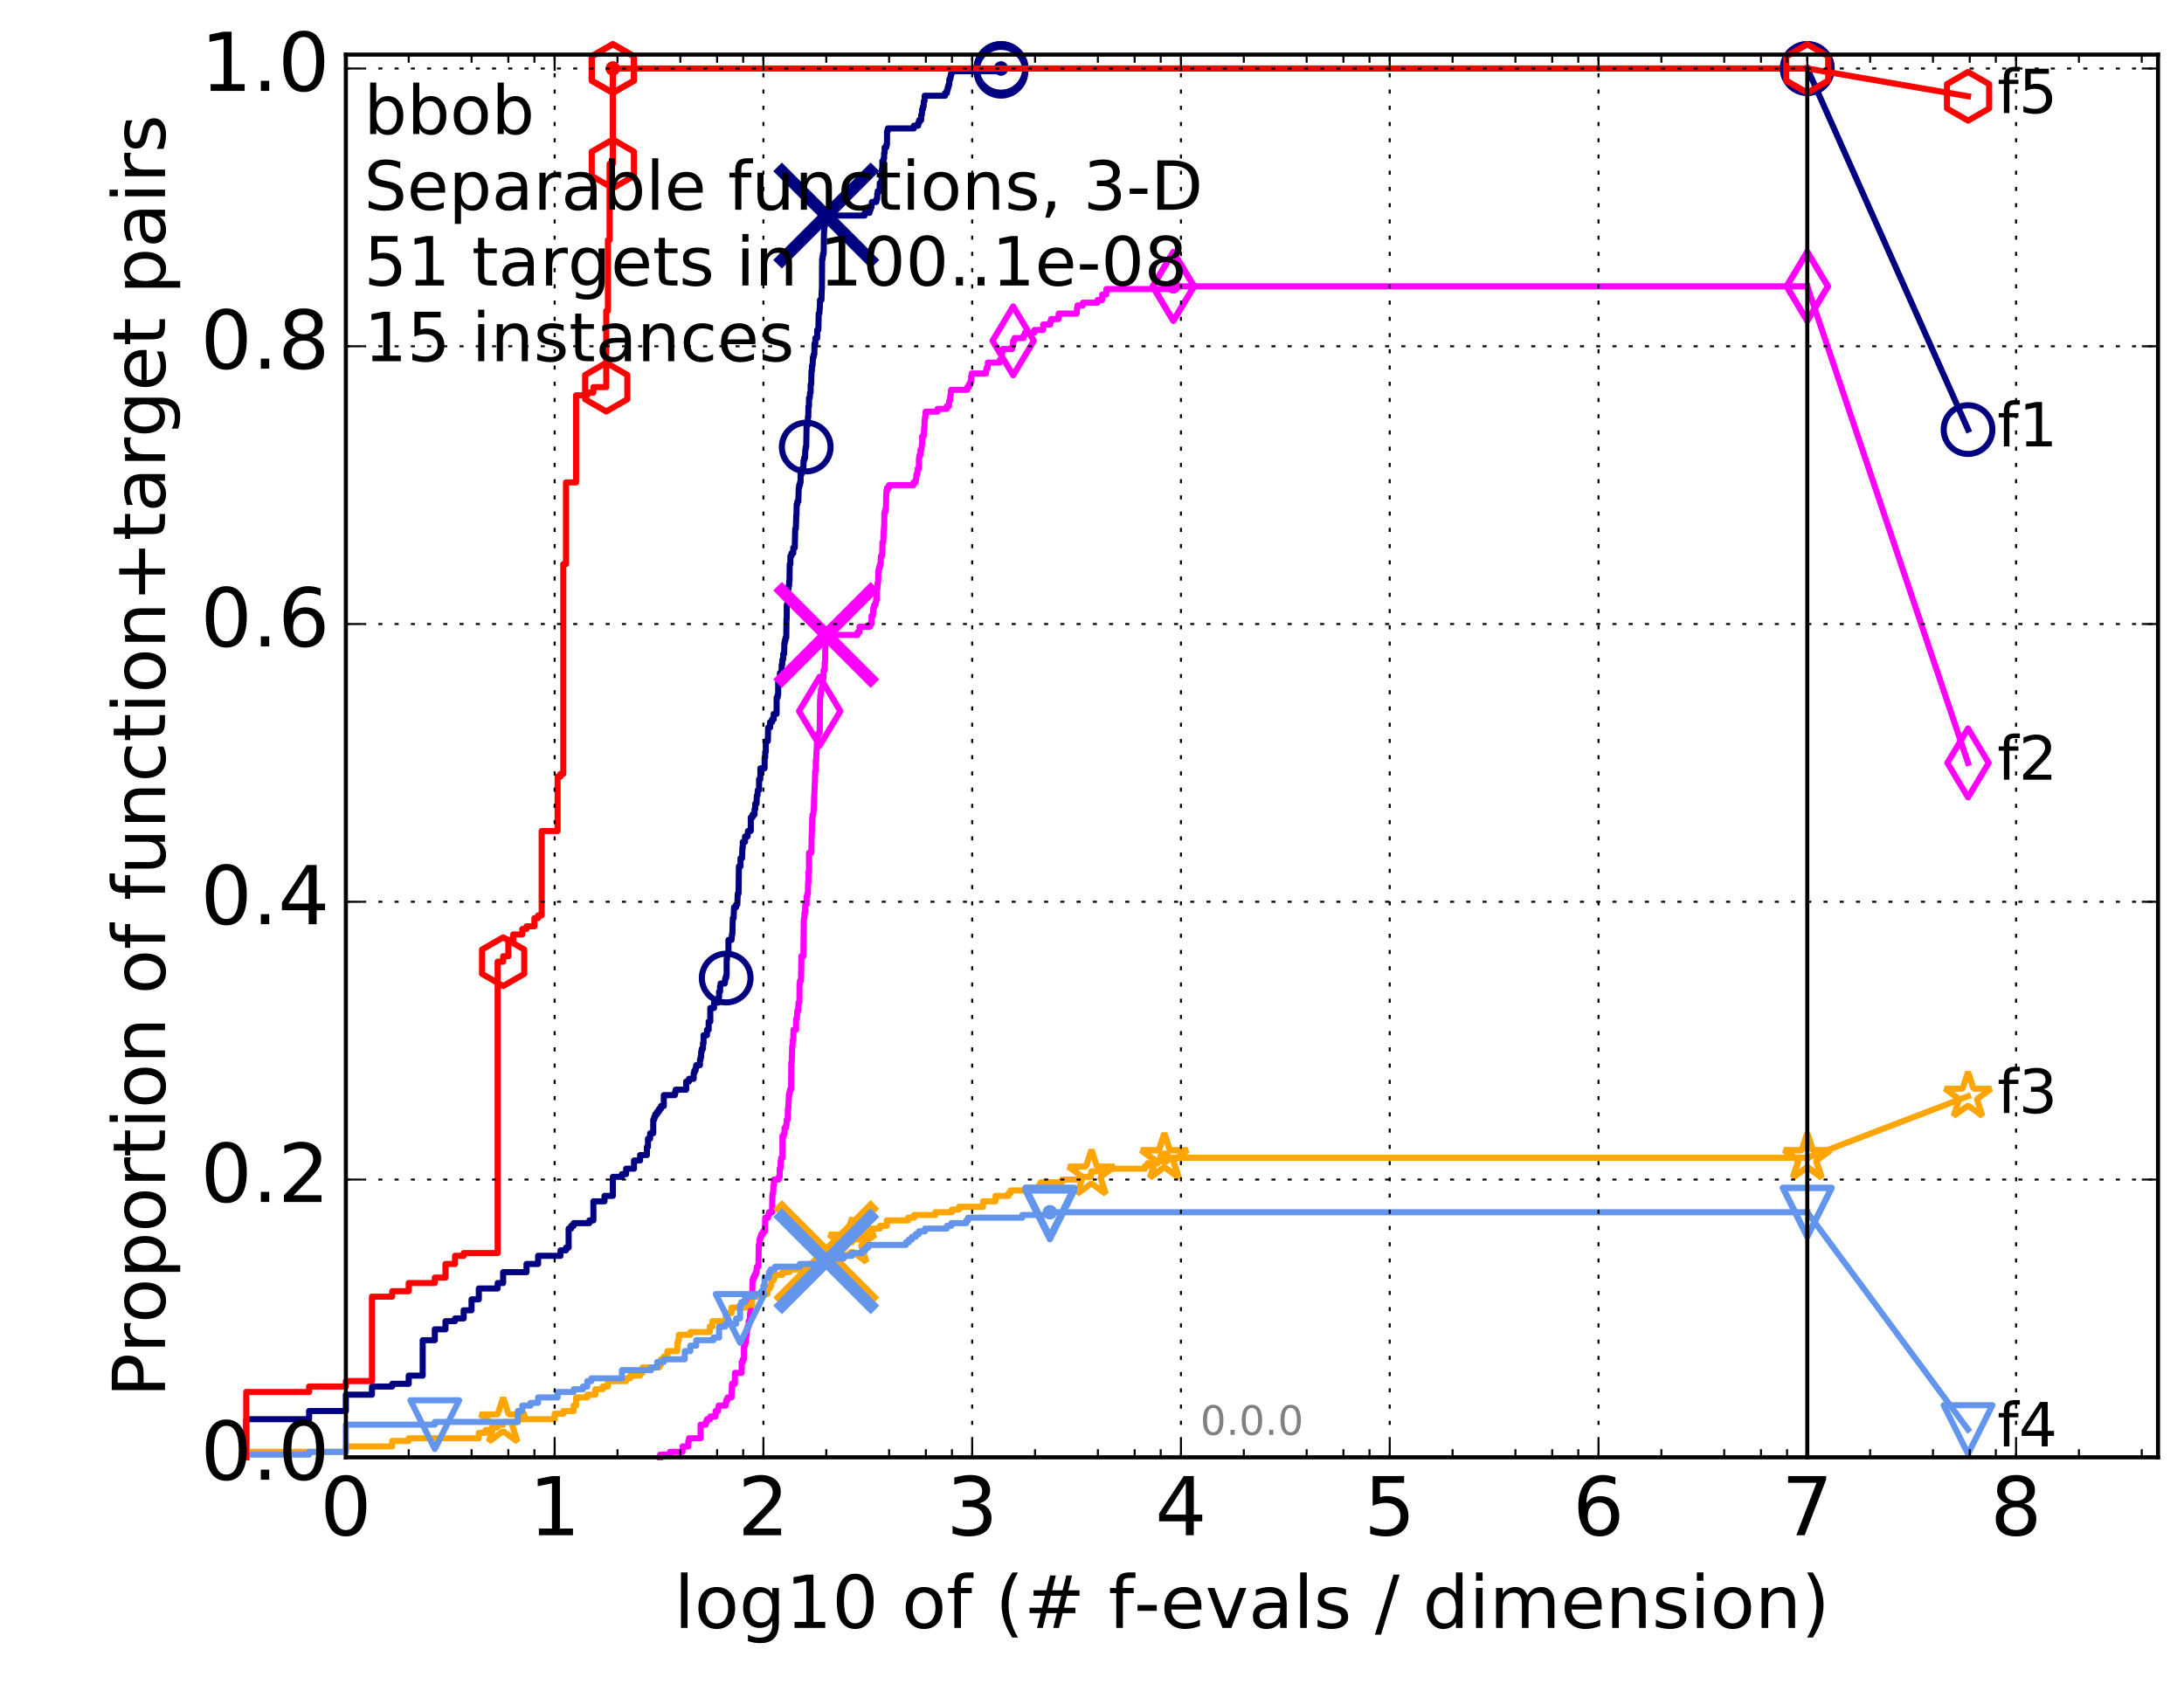<?xml version="1.0" encoding="utf-8" standalone="no"?>
<!DOCTYPE svg PUBLIC "-//W3C//DTD SVG 1.1//EN"
  "http://www.w3.org/Graphics/SVG/1.1/DTD/svg11.dtd">
<!-- Created with matplotlib (http://matplotlib.org/) -->
<svg height="415pt" version="1.1" viewBox="0 0 538 415" width="538pt" xmlns="http://www.w3.org/2000/svg" xmlns:xlink="http://www.w3.org/1999/xlink">
 <defs>
  <style type="text/css">
*{stroke-linecap:butt;stroke-linejoin:round;stroke-miterlimit:100000;}
  </style>
 </defs>
 <g id="figure_1">
  <g id="patch_1">
   <path d="M 0 415.456 
L 538.8 415.456 
L 538.8 0 
L 0 0 
z
" style="fill:#ffffff;"/>
  </g>
  <g id="axes_1">
   <g id="patch_2">
    <path d="M 85.2 359.056 
L 531.6 359.056 
L 531.6 13.456 
L 85.2 13.456 
z
" style="fill:#ffffff;"/>
   </g>
   <g id="line2d_1">
    <defs>
     <path d="M 0 1.5 
C 0.398 1.5 0.779 1.342 1.061 1.061 
C 1.342 0.779 1.5 0.398 1.5 0 
C 1.5 -0.398 1.342 -0.779 1.061 -1.061 
C 0.779 -1.342 0.398 -1.5 0 -1.5 
C -0.398 -1.5 -0.779 -1.342 -1.061 -1.061 
C -1.342 -0.779 -1.5 -0.398 -1.5 0 
C -1.5 0.398 -1.342 0.779 -1.061 1.061 
C -0.779 1.342 -0.398 1.5 0 1.5 
z
" id="m1c1ae62f10" style="stroke:#000080;stroke-width:0.5;"/>
    </defs>
    <g>
     <use style="fill:#000080;stroke:#000080;stroke-width:0.5;" x="246.582" xlink:href="#m1c1ae62f10" y="16.878"/>
     <use style="fill:#000080;stroke:#000080;stroke-width:0.5;" x="246.582" xlink:href="#m1c1ae62f10" y="16.878"/>
    </g>
   </g>
   <g id="line2d_2">
    <path d="M 60.662 359.056 
L 60.662 349.663 
L 76.144 349.663 
L 76.144 347.65 
L 85.2 347.65 
L 85.2 343.625 
L 91.625 343.625 
L 91.625 341.612 
L 96.609 341.612 
L 96.609 340.941 
L 100.682 340.941 
L 100.682 338.928 
L 104.125 338.928 
L 104.125 330.206 
L 107.107 330.206 
L 107.107 327.522 
L 109.738 327.522 
L 109.738 325.509 
L 112.091 325.509 
L 112.091 324.839 
L 114.22 324.839 
L 114.22 322.826 
L 116.163 322.826 
L 116.163 320.142 
L 117.951 320.142 
L 117.951 317.458 
L 122.589 317.458 
L 122.589 316.116 
L 123.943 316.116 
L 123.943 313.433 
L 129.701 313.433 
L 129.701 311.42 
L 132.556 311.42 
L 132.556 309.407 
L 138.07 309.407 
L 138.07 308.065 
L 139.424 308.065 
L 139.424 307.394 
L 140.072 307.394 
L 140.072 302.698 
L 140.701 302.698 
L 140.701 302.027 
L 141.313 302.027 
L 141.313 301.356 
L 145.183 301.356 
L 145.183 300.685 
L 146.176 300.685 
L 146.176 295.988 
L 148.914 295.988 
L 148.914 294.646 
L 150.964 294.646 
L 150.964 289.95 
L 153.2 289.95 
L 153.2 289.279 
L 154.239 289.279 
L 154.239 287.937 
L 156.182 287.937 
L 156.182 285.924 
L 157.682 285.924 
L 157.682 284.582 
L 159.358 284.582 
L 159.358 282.569 
L 159.625 282.569 
L 159.625 280.557 
L 160.151 280.557 
L 160.151 279.215 
L 160.917 279.215 
L 160.917 275.86 
L 161.166 275.86 
L 161.166 275.189 
L 161.413 275.189 
L 161.413 274.518 
L 161.899 274.518 
L 161.899 273.847 
L 162.374 273.847 
L 162.374 273.176 
L 162.839 273.176 
L 162.839 272.505 
L 163.519 272.505 
L 163.519 269.822 
L 166.249 269.822 
L 166.249 269.151 
L 166.446 269.151 
L 166.446 268.48 
L 169.033 268.48 
L 169.033 266.467 
L 169.72 266.467 
L 169.72 265.796 
L 170.875 265.796 
L 170.875 264.454 
L 171.035 264.454 
L 171.035 263.783 
L 171.351 263.783 
L 171.351 263.112 
L 171.508 263.112 
L 171.508 262.441 
L 172.426 262.441 
L 172.426 261.099 
L 172.576 261.099 
L 172.576 260.429 
L 172.724 260.429 
L 172.724 259.087 
L 172.871 259.087 
L 172.871 258.416 
L 173.163 258.416 
L 173.163 257.074 
L 173.308 257.074 
L 173.308 255.061 
L 174.156 255.061 
L 174.156 253.719 
L 174.569 253.719 
L 174.569 251.706 
L 174.973 251.706 
L 174.973 248.352 
L 175.891 248.352 
L 175.891 247.01 
L 177.017 247.01 
L 177.017 245.668 
L 177.139 245.668 
L 177.139 244.326 
L 177.38 244.326 
L 177.38 242.984 
L 177.5 242.984 
L 177.5 242.313 
L 178.55 242.313 
L 178.55 241.642 
L 178.663 241.642 
L 178.663 240.971 
L 178.889 240.971 
L 178.889 240.3 
L 179.001 240.3 
L 179.001 236.275 
L 179.112 236.275 
L 179.112 234.933 
L 179.443 234.933 
L 179.443 231.578 
L 180.197 231.578 
L 180.302 230.236 
L 180.408 230.236 
L 180.512 226.211 
L 180.72 226.211 
L 180.823 223.527 
L 181.332 223.527 
L 181.332 222.856 
L 181.632 222.856 
L 181.731 220.172 
L 181.928 220.172 
L 182.025 213.463 
L 182.412 213.463 
L 182.412 211.45 
L 182.792 211.45 
L 182.886 208.766 
L 182.98 208.766 
L 182.98 207.424 
L 183.534 207.424 
L 183.534 206.083 
L 184.163 206.083 
L 184.251 204.741 
L 184.947 204.741 
L 184.947 201.386 
L 185.371 201.386 
L 185.371 200.715 
L 185.869 200.715 
L 185.869 199.373 
L 186.032 199.373 
L 186.032 198.031 
L 186.356 198.031 
L 186.436 196.018 
L 186.596 196.018 
L 186.675 194.677 
L 186.99 194.677 
L 186.99 191.993 
L 187.3 191.993 
L 187.3 189.309 
L 188.353 189.309 
L 188.353 186.625 
L 188.499 186.625 
L 188.499 185.283 
L 188.645 185.283 
L 188.645 182.6 
L 189.147 182.6 
L 189.218 179.245 
L 189.707 179.245 
L 189.707 177.903 
L 190.186 177.903 
L 190.186 177.232 
L 190.588 177.232 
L 190.588 175.89 
L 191.308 175.89 
L 191.308 171.865 
L 191.564 171.865 
L 191.564 171.194 
L 191.691 171.194 
L 191.691 167.839 
L 192.129 167.839 
L 192.129 165.826 
L 192.499 165.826 
L 192.559 163.813 
L 192.681 163.813 
L 192.741 162.472 
L 192.922 162.472 
L 192.922 161.13 
L 193.16 161.13 
L 193.219 158.446 
L 193.337 158.446 
L 193.337 157.775 
L 193.513 157.775 
L 193.513 157.104 
L 193.687 157.104 
L 193.745 152.408 
L 193.802 152.408 
L 193.802 149.053 
L 193.974 149.053 
L 194.031 147.04 
L 194.088 147.04 
L 194.145 145.027 
L 194.258 145.027 
L 194.258 144.356 
L 194.371 144.356 
L 194.427 143.014 
L 194.483 143.014 
L 194.538 138.989 
L 194.705 138.989 
L 194.705 136.976 
L 194.98 136.976 
L 194.98 136.305 
L 195.412 136.305 
L 195.412 134.963 
L 195.784 134.963 
L 195.889 130.267 
L 196.046 130.267 
L 196.15 126.912 
L 196.202 126.912 
L 196.253 124.228 
L 196.407 124.228 
L 196.407 123.557 
L 196.662 123.557 
L 196.763 120.203 
L 196.864 120.203 
L 196.864 119.532 
L 197.064 119.532 
L 197.064 118.861 
L 197.212 118.861 
L 197.212 116.848 
L 197.458 116.848 
L 197.507 115.506 
L 197.894 115.506 
L 197.941 113.493 
L 198.085 113.493 
L 198.085 112.822 
L 198.321 112.822 
L 198.368 110.809 
L 198.461 110.809 
L 198.461 110.138 
L 198.601 110.138 
L 198.694 104.771 
L 198.97 104.771 
L 199.015 102.758 
L 199.106 102.758 
L 199.152 100.074 
L 199.287 100.074 
L 199.287 98.062 
L 199.467 98.062 
L 199.556 96.72 
L 199.689 96.72 
L 199.689 94.707 
L 199.821 94.707 
L 199.909 91.352 
L 199.996 91.352 
L 200.04 90.01 
L 200.17 90.01 
L 200.256 87.998 
L 200.428 87.998 
L 200.428 87.327 
L 200.599 87.327 
L 200.641 84.643 
L 200.852 84.643 
L 200.852 83.301 
L 201.309 83.301 
L 201.309 81.288 
L 201.595 81.288 
L 201.676 77.263 
L 201.838 77.263 
L 201.918 75.921 
L 201.958 75.921 
L 201.998 73.908 
L 202.354 73.908 
L 202.432 71.224 
L 202.471 71.224 
L 202.51 63.844 
L 202.627 63.844 
L 202.627 63.173 
L 202.743 63.173 
L 202.743 62.502 
L 202.897 62.502 
L 202.973 57.134 
L 203.011 57.134 
L 203.087 55.793 
L 203.201 55.793 
L 203.201 53.109 
L 212.988 53.109 
L 212.988 52.438 
L 214.199 52.438 
L 214.199 51.767 
L 214.428 51.767 
L 214.428 51.096 
L 214.678 51.096 
L 214.678 50.425 
L 214.791 50.425 
L 214.791 49.754 
L 215.867 49.754 
L 215.867 49.083 
L 216.08 49.083 
L 216.102 47.741 
L 216.207 47.741 
L 216.207 47.07 
L 216.688 47.07 
L 216.729 45.058 
L 217.138 45.058 
L 217.239 41.703 
L 217.339 41.703 
L 217.359 39.69 
L 217.678 39.69 
L 217.678 39.019 
L 217.796 39.019 
L 217.796 37.677 
L 217.914 37.677 
L 217.914 36.335 
L 218.321 36.335 
L 218.321 35.664 
L 218.493 35.664 
L 218.512 32.31 
L 218.702 32.31 
L 218.702 31.639 
L 225.122 31.639 
L 225.122 30.968 
L 226.174 30.968 
L 226.174 30.297 
L 226.402 30.297 
L 226.402 29.626 
L 226.905 29.626 
L 226.931 28.284 
L 227.087 28.284 
L 227.139 26.942 
L 227.345 26.942 
L 227.345 26.271 
L 227.524 26.271 
L 227.574 24.929 
L 227.739 24.929 
L 227.777 23.588 
L 232.811 23.588 
L 232.811 22.917 
L 233.258 22.917 
L 233.258 22.246 
L 233.454 22.246 
L 233.454 21.575 
L 233.629 21.575 
L 233.629 20.904 
L 233.841 20.904 
L 233.841 19.562 
L 234.088 19.562 
L 234.088 18.891 
L 234.24 18.891 
L 234.24 18.22 
L 234.437 18.22 
L 234.437 17.549 
L 246.582 17.549 
L 246.582 16.878 
L 445.2 16.878 
L 445.2 16.878 
" style="fill:none;stroke:#000080;stroke-linecap:square;stroke-width:1.5;"/>
   </g>
   <g id="line2d_3">
    <defs>
     <path d="M 0 6 
C 1.591 6 3.117 5.368 4.243 4.243 
C 5.368 3.117 6 1.591 6 0 
C 6 -1.591 5.368 -3.117 4.243 -4.243 
C 3.117 -5.368 1.591 -6 0 -6 
C -1.591 -6 -3.117 -5.368 -4.243 -4.243 
C -5.368 -3.117 -6 -1.591 -6 0 
C -6 1.591 -5.368 3.117 -4.243 4.243 
C -3.117 5.368 -1.591 6 0 6 
z
" id="m4485d8418b" style="stroke:#000080;stroke-width:1.5;"/>
    </defs>
    <g>
     <use style="fill:none;stroke:#000080;stroke-width:1.5;" x="178.889" xlink:href="#m4485d8418b" y="240.971"/>
     <use style="fill:none;stroke:#000080;stroke-width:1.5;" x="198.601" xlink:href="#m4485d8418b" y="110.138"/>
     <use style="fill:none;stroke:#000080;stroke-width:1.5;" x="246.582" xlink:href="#m4485d8418b" y="17.549"/>
     <use style="fill:none;stroke:#000080;stroke-width:1.5;" x="246.582" xlink:href="#m4485d8418b" y="16.878"/>
     <use style="fill:none;stroke:#000080;stroke-width:1.5;" x="246.582" xlink:href="#m4485d8418b" y="16.878"/>
     <use style="fill:none;stroke:#000080;stroke-width:1.5;" x="445.2" xlink:href="#m4485d8418b" y="16.878"/>
    </g>
   </g>
   <g id="line2d_4"/>
   <g id="line2d_5">
    <path clip-path="url(#p63aa1447c5)" d="M 203.539 53.109 
" style="fill:none;stroke:#000080;stroke-linecap:square;"/>
    <defs>
     <path d="M -12 12 
L 12 -12 
M -12 -12 
L 12 12 
" id="m9d33242dde" style="stroke:#000080;stroke-width:3.0;"/>
    </defs>
    <g clip-path="url(#p63aa1447c5)">
     <use style="fill:#000080;stroke:#000080;stroke-width:3.0;" x="203.539" xlink:href="#m9d33242dde" y="53.109"/>
    </g>
   </g>
   <g id="line2d_6">
    <defs>
     <path d="M 0 1.5 
C 0.398 1.5 0.779 1.342 1.061 1.061 
C 1.342 0.779 1.5 0.398 1.5 0 
C 1.5 -0.398 1.342 -0.779 1.061 -1.061 
C 0.779 -1.342 0.398 -1.5 0 -1.5 
C -0.398 -1.5 -0.779 -1.342 -1.061 -1.061 
C -1.342 -0.779 -1.5 -0.398 -1.5 0 
C -1.5 0.398 -1.342 0.779 -1.061 1.061 
C -0.779 1.342 -0.398 1.5 0 1.5 
z
" id="me7913eb065" style="stroke:#ff00ff;stroke-width:0.5;"/>
    </defs>
    <g>
     <use style="fill:#ff00ff;stroke:#ff00ff;stroke-width:0.5;" x="289.037" xlink:href="#me7913eb065" y="70.553"/>
     <use style="fill:#ff00ff;stroke:#ff00ff;stroke-width:0.5;" x="289.037" xlink:href="#me7913eb065" y="70.553"/>
    </g>
   </g>
   <g id="line2d_7">
    <path d="M 162.608 359.056 
L 162.608 358.385 
L 165.031 358.385 
L 165.031 357.714 
L 168.143 357.714 
L 168.143 356.373 
L 169.551 356.373 
L 169.551 355.031 
L 169.72 355.031 
L 169.72 354.36 
L 172.576 354.36 
L 172.576 351.005 
L 173.877 351.005 
L 173.877 350.334 
L 174.156 350.334 
L 174.156 349.663 
L 174.973 349.663 
L 174.973 348.992 
L 176.272 348.992 
L 176.272 347.65 
L 176.895 347.65 
L 176.895 346.979 
L 177.017 346.979 
L 177.017 346.309 
L 178.777 346.309 
L 178.777 345.638 
L 178.889 345.638 
L 178.889 344.967 
L 179.223 344.967 
L 179.223 344.296 
L 180.197 344.296 
L 180.302 340.941 
L 181.028 340.941 
L 181.028 338.257 
L 182.698 338.257 
L 182.698 335.574 
L 182.98 335.574 
L 182.98 334.903 
L 183.259 334.903 
L 183.259 331.548 
L 183.534 331.548 
L 183.534 330.877 
L 183.715 330.877 
L 183.806 328.864 
L 183.985 328.864 
L 183.985 327.522 
L 184.163 327.522 
L 184.163 326.851 
L 184.427 326.851 
L 184.427 325.509 
L 184.688 325.509 
L 184.775 323.497 
L 184.861 323.497 
L 184.947 320.813 
L 185.032 320.813 
L 185.032 320.142 
L 185.286 320.142 
L 185.371 315.445 
L 185.538 315.445 
L 185.538 314.774 
L 185.869 314.774 
L 185.869 314.104 
L 186.195 314.104 
L 186.195 313.433 
L 186.356 313.433 
L 186.436 312.091 
L 186.833 312.091 
L 186.911 306.723 
L 187.068 306.723 
L 187.068 305.381 
L 187.3 305.381 
L 187.3 304.71 
L 187.53 304.71 
L 187.53 304.039 
L 187.983 304.039 
L 187.983 303.369 
L 188.426 303.369 
L 188.499 300.014 
L 189.218 300.014 
L 189.218 299.343 
L 189.429 299.343 
L 189.429 298.672 
L 190.186 298.672 
L 190.253 294.646 
L 190.321 294.646 
L 190.321 293.975 
L 190.455 293.975 
L 190.522 291.963 
L 190.655 291.963 
L 190.655 290.621 
L 191.817 290.621 
L 191.817 289.95 
L 192.067 289.95 
L 192.067 287.937 
L 192.253 287.937 
L 192.315 285.924 
L 192.437 285.924 
L 192.437 285.253 
L 192.741 285.253 
L 192.741 279.886 
L 193.101 279.886 
L 193.101 279.215 
L 193.219 279.215 
L 193.278 277.873 
L 193.629 277.873 
L 193.629 277.202 
L 193.745 277.202 
L 193.802 275.86 
L 194.031 275.86 
L 194.088 273.176 
L 194.202 273.176 
L 194.258 271.164 
L 194.314 271.164 
L 194.314 269.822 
L 194.427 269.822 
L 194.427 269.151 
L 194.594 269.151 
L 194.594 268.48 
L 194.87 268.48 
L 194.925 261.77 
L 195.034 261.77 
L 195.143 257.745 
L 195.251 257.745 
L 195.251 256.403 
L 195.412 256.403 
L 195.466 253.719 
L 196.098 253.719 
L 196.098 251.035 
L 196.305 251.035 
L 196.407 249.023 
L 196.611 249.023 
L 196.713 247.01 
L 196.914 247.01 
L 196.964 242.313 
L 197.064 242.313 
L 197.064 241.642 
L 197.311 241.642 
L 197.409 235.604 
L 197.894 235.604 
L 197.989 226.882 
L 198.037 226.882 
L 198.037 226.211 
L 198.179 226.211 
L 198.179 224.869 
L 198.321 224.869 
L 198.368 222.856 
L 198.694 222.856 
L 198.694 220.843 
L 198.878 220.843 
L 198.878 220.172 
L 199.015 220.172 
L 199.061 217.488 
L 199.152 217.488 
L 199.152 214.805 
L 199.287 214.805 
L 199.287 210.108 
L 199.865 210.108 
L 199.953 205.412 
L 199.996 205.412 
L 200.083 201.386 
L 200.17 201.386 
L 200.17 200.715 
L 200.343 200.715 
L 200.428 199.373 
L 200.471 199.373 
L 200.556 196.018 
L 200.599 196.018 
L 200.684 193.335 
L 200.726 193.335 
L 200.81 189.98 
L 200.936 189.98 
L 200.978 187.296 
L 201.061 187.296 
L 201.144 184.613 
L 201.227 184.613 
L 201.227 183.271 
L 201.35 183.271 
L 201.432 181.258 
L 201.595 181.258 
L 201.595 180.587 
L 201.918 180.587 
L 201.998 172.536 
L 202.038 172.536 
L 202.077 171.194 
L 202.196 171.194 
L 202.236 169.852 
L 202.432 169.852 
L 202.432 169.181 
L 202.549 169.181 
L 202.549 167.839 
L 202.704 167.839 
L 202.704 167.168 
L 202.858 167.168 
L 202.858 165.155 
L 203.125 165.155 
L 203.163 163.143 
L 203.239 163.143 
L 203.314 159.117 
L 203.352 159.117 
L 203.352 157.775 
L 203.464 157.775 
L 203.464 156.433 
L 211.239 156.433 
L 211.239 155.762 
L 211.735 155.762 
L 211.735 154.42 
L 214.268 154.42 
L 214.268 153.749 
L 214.678 153.749 
L 214.701 151.737 
L 215.037 151.737 
L 215.126 149.724 
L 215.325 149.724 
L 215.325 149.053 
L 215.695 149.053 
L 215.695 148.382 
L 215.824 148.382 
L 215.824 147.711 
L 215.974 147.711 
L 215.974 145.027 
L 216.144 145.027 
L 216.165 143.685 
L 216.292 143.685 
L 216.376 141.002 
L 216.417 141.002 
L 216.417 140.331 
L 216.563 140.331 
L 216.563 139.66 
L 216.791 139.66 
L 216.791 138.989 
L 216.934 138.989 
L 216.995 136.976 
L 217.299 136.976 
L 217.399 133.621 
L 217.579 133.621 
L 217.678 130.938 
L 217.698 130.938 
L 217.776 129.596 
L 217.816 129.596 
L 217.855 126.241 
L 218.07 126.241 
L 218.07 125.57 
L 218.224 125.57 
L 218.321 121.544 
L 218.359 121.544 
L 218.359 120.873 
L 218.531 120.873 
L 218.531 120.203 
L 218.983 120.203 
L 218.983 119.532 
L 225.023 119.532 
L 225.023 118.861 
L 225.543 118.861 
L 225.543 118.19 
L 225.682 118.19 
L 225.737 116.848 
L 225.997 116.848 
L 226.038 115.506 
L 226.348 115.506 
L 226.375 112.822 
L 226.469 112.822 
L 226.469 112.151 
L 226.747 112.151 
L 226.747 110.809 
L 226.983 110.809 
L 227.087 109.468 
L 227.165 109.468 
L 227.165 107.455 
L 227.549 107.455 
L 227.638 105.442 
L 227.714 105.442 
L 227.777 103.429 
L 227.852 103.429 
L 227.852 102.758 
L 227.989 102.758 
L 228.014 101.416 
L 230.948 101.416 
L 230.948 100.745 
L 233.219 100.745 
L 233.219 100.074 
L 233.764 100.074 
L 233.831 98.733 
L 234.032 98.733 
L 234.107 97.391 
L 234.183 97.391 
L 234.277 96.049 
L 238.269 96.049 
L 238.269 95.378 
L 238.675 95.378 
L 238.675 94.707 
L 239.027 94.707 
L 239.027 94.036 
L 239.231 94.036 
L 239.231 92.694 
L 239.351 92.694 
L 239.351 92.023 
L 242.884 92.023 
L 242.884 91.352 
L 242.999 91.352 
L 242.999 90.681 
L 243.296 90.681 
L 243.346 89.339 
L 246.288 89.339 
L 246.288 88.668 
L 246.776 88.668 
L 246.819 86.656 
L 247.001 86.656 
L 247.001 85.985 
L 249.351 85.985 
L 249.351 85.314 
L 249.48 85.314 
L 249.58 83.972 
L 249.899 83.972 
L 249.899 83.301 
L 252.167 83.301 
L 252.167 82.63 
L 252.473 82.63 
L 252.473 81.959 
L 254.837 81.959 
L 254.837 81.288 
L 256.977 81.288 
L 256.977 79.946 
L 258.705 79.946 
L 258.705 79.275 
L 258.931 79.275 
L 258.931 78.604 
L 260.73 78.604 
L 260.793 77.263 
L 265.215 77.263 
L 265.322 75.921 
L 265.437 75.921 
L 265.437 75.25 
L 266.742 75.25 
L 266.742 74.579 
L 270.37 74.579 
L 270.37 73.908 
L 271.507 73.908 
L 271.507 72.566 
L 272.518 72.566 
L 272.547 71.224 
L 289.037 71.224 
L 289.037 70.553 
L 445.2 70.553 
L 445.2 70.553 
" style="fill:none;stroke:#ff00ff;stroke-linecap:square;stroke-width:1.5;"/>
   </g>
   <g id="line2d_8">
    <defs>
     <path d="M -0 8.485 
L 5.091 0 
L 0 -8.485 
L -5.091 -0 
z
" id="m7e8425e262" style="stroke:#ff00ff;stroke-linejoin:miter;stroke-width:1.5;"/>
    </defs>
    <g>
     <use style="fill:none;stroke:#ff00ff;stroke-linejoin:miter;stroke-width:1.5;" x="201.918" xlink:href="#m7e8425e262" y="175.219"/>
     <use style="fill:none;stroke:#ff00ff;stroke-linejoin:miter;stroke-width:1.5;" x="249.58" xlink:href="#m7e8425e262" y="83.972"/>
     <use style="fill:none;stroke:#ff00ff;stroke-linejoin:miter;stroke-width:1.5;" x="289.037" xlink:href="#m7e8425e262" y="70.553"/>
     <use style="fill:none;stroke:#ff00ff;stroke-linejoin:miter;stroke-width:1.5;" x="289.037" xlink:href="#m7e8425e262" y="70.553"/>
     <use style="fill:none;stroke:#ff00ff;stroke-linejoin:miter;stroke-width:1.5;" x="445.2" xlink:href="#m7e8425e262" y="70.553"/>
    </g>
   </g>
   <g id="line2d_9"/>
   <g id="line2d_10">
    <path clip-path="url(#p63aa1447c5)" d="M 203.539 156.433 
" style="fill:none;stroke:#ff00ff;stroke-linecap:square;"/>
    <defs>
     <path d="M -12 12 
L 12 -12 
M -12 -12 
L 12 12 
" id="m4297e1c11a" style="stroke:#ff00ff;stroke-width:3.0;"/>
    </defs>
    <g clip-path="url(#p63aa1447c5)">
     <use style="fill:#ff00ff;stroke:#ff00ff;stroke-width:3.0;" x="203.539" xlink:href="#m4297e1c11a" y="156.433"/>
    </g>
   </g>
   <g id="line2d_11">
    <defs>
     <path d="M 0 1.5 
C 0.398 1.5 0.779 1.342 1.061 1.061 
C 1.342 0.779 1.5 0.398 1.5 0 
C 1.5 -0.398 1.342 -0.779 1.061 -1.061 
C 0.779 -1.342 0.398 -1.5 0 -1.5 
C -0.398 -1.5 -0.779 -1.342 -1.061 -1.061 
C -1.342 -0.779 -1.5 -0.398 -1.5 0 
C -1.5 0.398 -1.342 0.779 -1.061 1.061 
C -0.779 1.342 -0.398 1.5 0 1.5 
z
" id="me68e816952" style="stroke:#ffa500;stroke-width:0.5;"/>
    </defs>
    <g>
     <use style="fill:#ffa500;stroke:#ffa500;stroke-width:0.5;" x="286.825" xlink:href="#me68e816952" y="285.253"/>
     <use style="fill:#ffa500;stroke:#ffa500;stroke-width:0.5;" x="286.825" xlink:href="#me68e816952" y="285.253"/>
    </g>
   </g>
   <g id="line2d_12">
    <path d="M 60.662 359.056 
L 60.662 357.714 
L 85.2 357.714 
L 85.2 356.373 
L 96.609 356.373 
L 96.609 355.031 
L 100.682 355.031 
L 100.682 354.36 
L 117.951 354.36 
L 117.951 353.018 
L 119.606 353.018 
L 119.606 352.347 
L 121.147 352.347 
L 121.147 351.676 
L 122.589 351.676 
L 122.589 351.005 
L 123.943 351.005 
L 123.943 350.334 
L 127.572 350.334 
L 127.572 349.663 
L 136.629 349.663 
L 136.629 348.321 
L 138.757 348.321 
L 138.757 347.65 
L 141.313 347.65 
L 141.313 346.309 
L 141.908 346.309 
L 141.908 344.296 
L 144.669 344.296 
L 144.669 343.625 
L 146.656 343.625 
L 146.656 342.283 
L 148.48 342.283 
L 148.48 341.612 
L 149.757 341.612 
L 149.757 340.27 
L 154.239 340.27 
L 154.239 339.599 
L 155.232 339.599 
L 155.232 338.928 
L 157.682 338.928 
L 157.682 338.257 
L 158.255 338.257 
L 158.255 336.915 
L 162.374 336.915 
L 162.374 336.244 
L 162.839 336.244 
L 162.839 334.903 
L 163.519 334.903 
L 163.519 334.232 
L 164.395 334.232 
L 164.395 332.89 
L 166.834 332.89 
L 166.834 330.877 
L 167.026 330.877 
L 167.026 330.206 
L 167.216 330.206 
L 167.216 328.864 
L 170.056 328.864 
L 170.056 328.193 
L 174.839 328.193 
L 174.839 326.851 
L 175.502 326.851 
L 175.502 325.509 
L 178.777 325.509 
L 178.777 323.497 
L 180.197 323.497 
L 180.197 322.155 
L 183.715 322.155 
L 183.715 321.484 
L 185.286 321.484 
L 185.286 319.471 
L 186.516 319.471 
L 186.516 318.8 
L 189.076 318.8 
L 189.076 317.458 
L 189.638 317.458 
L 189.638 316.787 
L 189.982 316.787 
L 189.982 315.445 
L 190.588 315.445 
L 190.588 314.774 
L 190.853 314.774 
L 190.853 314.104 
L 192.681 314.104 
L 192.681 313.433 
L 194.483 313.433 
L 194.483 312.762 
L 196.964 312.762 
L 196.964 312.091 
L 200.936 312.091 
L 200.936 310.749 
L 202.393 310.749 
L 202.393 309.407 
L 203.539 309.407 
L 203.539 308.736 
L 207.455 308.736 
L 207.518 307.394 
L 208.253 307.394 
L 208.253 306.723 
L 208.73 306.723 
L 208.73 306.052 
L 209.908 306.052 
L 209.908 305.381 
L 212.093 305.381 
L 212.093 304.71 
L 213.086 304.71 
L 213.086 304.039 
L 213.685 304.039 
L 213.685 303.369 
L 214.565 303.369 
L 214.565 302.698 
L 216.729 302.698 
L 216.729 302.027 
L 218.455 302.027 
L 218.455 300.685 
L 223.704 300.685 
L 223.704 300.014 
L 225.151 300.014 
L 225.151 299.343 
L 230.407 299.343 
L 230.407 298.672 
L 234.502 298.672 
L 234.502 298.001 
L 236.272 298.001 
L 236.272 297.33 
L 242.156 297.33 
L 242.156 295.988 
L 245.231 295.988 
L 245.231 294.646 
L 248.442 294.646 
L 248.442 293.975 
L 248.94 293.975 
L 248.94 293.304 
L 252.614 293.304 
L 252.614 292.634 
L 255.986 292.634 
L 255.986 291.963 
L 256.342 291.963 
L 256.342 291.292 
L 261.615 291.292 
L 261.615 290.621 
L 266.334 290.621 
L 266.334 289.95 
L 268.667 289.95 
L 268.667 289.279 
L 268.87 289.279 
L 268.87 288.608 
L 272.029 288.608 
L 272.029 287.937 
L 282.059 287.937 
L 282.059 287.266 
L 282.714 287.266 
L 282.714 286.595 
L 285.155 286.595 
L 285.155 285.924 
L 286.825 285.924 
L 286.825 285.253 
L 445.2 285.253 
L 445.2 285.253 
" style="fill:none;stroke:#ffa500;stroke-linecap:square;stroke-width:1.5;"/>
   </g>
   <g id="line2d_13">
    <defs>
     <path d="M 0 -6 
L -1.347 -1.854 
L -5.706 -1.854 
L -2.18 0.708 
L -3.527 4.854 
L -0 2.292 
L 3.527 4.854 
L 2.18 0.708 
L 5.706 -1.854 
L 1.347 -1.854 
z
" id="md5544b0421" style="stroke:#ffa500;stroke-linejoin:bevel;stroke-width:1.5;"/>
    </defs>
    <g>
     <use style="fill:none;stroke:#ffa500;stroke-linejoin:bevel;stroke-width:1.5;" x="123.943" xlink:href="#md5544b0421" y="350.334"/>
     <use style="fill:none;stroke:#ffa500;stroke-linejoin:bevel;stroke-width:1.5;" x="209.908" xlink:href="#md5544b0421" y="306.052"/>
     <use style="fill:none;stroke:#ffa500;stroke-linejoin:bevel;stroke-width:1.5;" x="268.87" xlink:href="#md5544b0421" y="289.279"/>
     <use style="fill:none;stroke:#ffa500;stroke-linejoin:bevel;stroke-width:1.5;" x="286.825" xlink:href="#md5544b0421" y="285.253"/>
     <use style="fill:none;stroke:#ffa500;stroke-linejoin:bevel;stroke-width:1.5;" x="286.825" xlink:href="#md5544b0421" y="285.253"/>
     <use style="fill:none;stroke:#ffa500;stroke-linejoin:bevel;stroke-width:1.5;" x="445.2" xlink:href="#md5544b0421" y="285.253"/>
    </g>
   </g>
   <g id="line2d_14"/>
   <g id="line2d_15">
    <path clip-path="url(#p63aa1447c5)" d="M 203.539 308.736 
" style="fill:none;stroke:#ffa500;stroke-linecap:square;"/>
    <defs>
     <path d="M -12 12 
L 12 -12 
M -12 -12 
L 12 12 
" id="me70322e989" style="stroke:#ffa500;stroke-width:3.0;"/>
    </defs>
    <g clip-path="url(#p63aa1447c5)">
     <use style="fill:#ffa500;stroke:#ffa500;stroke-width:3.0;" x="203.539" xlink:href="#me70322e989" y="308.736"/>
    </g>
   </g>
   <g id="line2d_16">
    <defs>
     <path d="M 0 1.5 
C 0.398 1.5 0.779 1.342 1.061 1.061 
C 1.342 0.779 1.5 0.398 1.5 0 
C 1.5 -0.398 1.342 -0.779 1.061 -1.061 
C 0.779 -1.342 0.398 -1.5 0 -1.5 
C -0.398 -1.5 -0.779 -1.342 -1.061 -1.061 
C -1.342 -0.779 -1.5 -0.398 -1.5 0 
C -1.5 0.398 -1.342 0.779 -1.061 1.061 
C -0.779 1.342 -0.398 1.5 0 1.5 
z
" id="m7f23e59e60" style="stroke:#6495ed;stroke-width:0.5;"/>
    </defs>
    <g>
     <use style="fill:#6495ed;stroke:#6495ed;stroke-width:0.5;" x="258.626" xlink:href="#m7f23e59e60" y="298.672"/>
     <use style="fill:#6495ed;stroke:#6495ed;stroke-width:0.5;" x="258.626" xlink:href="#m7f23e59e60" y="298.672"/>
    </g>
   </g>
   <g id="line2d_17">
    <path d="M 60.662 359.056 
L 60.662 358.385 
L 76.144 358.385 
L 76.144 357.714 
L 85.2 357.714 
L 85.2 351.005 
L 107.107 351.005 
L 107.107 350.334 
L 127.572 350.334 
L 127.572 347.65 
L 128.662 347.65 
L 128.662 346.309 
L 130.694 346.309 
L 130.694 345.638 
L 132.556 345.638 
L 132.556 344.296 
L 137.361 344.296 
L 137.361 342.954 
L 141.313 342.954 
L 141.313 342.283 
L 143.606 342.283 
L 143.606 341.612 
L 144.669 341.612 
L 144.669 340.27 
L 145.685 340.27 
L 145.685 339.599 
L 153.2 339.599 
L 153.2 337.586 
L 160.409 337.586 
L 160.409 336.915 
L 161.899 336.915 
L 161.899 335.574 
L 163.519 335.574 
L 163.519 334.903 
L 168.681 334.903 
L 168.681 332.89 
L 170.056 332.89 
L 170.056 331.548 
L 171.508 331.548 
L 171.508 330.206 
L 175.762 330.206 
L 175.762 329.535 
L 177.139 329.535 
L 177.139 326.851 
L 178.663 326.851 
L 178.663 326.18 
L 181.332 326.18 
L 181.332 324.839 
L 182.316 324.839 
L 182.316 321.484 
L 182.603 321.484 
L 182.603 320.813 
L 183.534 320.813 
L 183.534 319.471 
L 185.951 319.471 
L 185.951 318.8 
L 187.53 318.8 
L 187.53 318.129 
L 188.057 318.129 
L 188.057 316.787 
L 188.353 316.787 
L 188.353 314.774 
L 189.429 314.774 
L 189.429 313.433 
L 189.845 313.433 
L 189.845 312.762 
L 190.918 312.762 
L 190.918 312.091 
L 197.014 312.091 
L 197.014 311.42 
L 202.858 311.42 
L 202.858 310.749 
L 205.085 310.749 
L 205.085 310.078 
L 207.796 310.078 
L 207.796 309.407 
L 209.88 309.407 
L 209.88 308.736 
L 212.42 308.736 
L 212.42 308.065 
L 213.207 308.065 
L 213.207 307.394 
L 213.873 307.394 
L 213.873 306.723 
L 223.17 306.723 
L 223.17 306.052 
L 223.9 306.052 
L 223.9 305.381 
L 224.664 305.381 
L 224.664 304.71 
L 225.599 304.71 
L 225.599 304.039 
L 226.375 304.039 
L 226.375 303.369 
L 227.852 303.369 
L 227.852 302.698 
L 233.238 302.698 
L 233.238 302.027 
L 234.334 302.027 
L 234.334 301.356 
L 238.032 301.356 
L 238.032 300.685 
L 238.481 300.685 
L 238.481 300.014 
L 251.818 300.014 
L 251.818 299.343 
L 258.626 299.343 
L 258.626 298.672 
L 445.2 298.672 
" style="fill:none;stroke:#6495ed;stroke-linecap:square;stroke-width:1.5;"/>
   </g>
   <g id="line2d_18">
    <defs>
     <path d="M -0 6 
L 6 -6 
L -6 -6 
z
" id="mff4d0024a2" style="stroke:#6495ed;stroke-linejoin:miter;stroke-width:1.5;"/>
    </defs>
    <g>
     <use style="fill:none;stroke:#6495ed;stroke-linejoin:miter;stroke-width:1.5;" x="107.107" xlink:href="#mff4d0024a2" y="351.005"/>
     <use style="fill:none;stroke:#6495ed;stroke-linejoin:miter;stroke-width:1.5;" x="182.316" xlink:href="#mff4d0024a2" y="324.839"/>
     <use style="fill:none;stroke:#6495ed;stroke-linejoin:miter;stroke-width:1.5;" x="258.626" xlink:href="#mff4d0024a2" y="299.343"/>
     <use style="fill:none;stroke:#6495ed;stroke-linejoin:miter;stroke-width:1.5;" x="258.626" xlink:href="#mff4d0024a2" y="298.672"/>
     <use style="fill:none;stroke:#6495ed;stroke-linejoin:miter;stroke-width:1.5;" x="258.626" xlink:href="#mff4d0024a2" y="298.672"/>
     <use style="fill:none;stroke:#6495ed;stroke-linejoin:miter;stroke-width:1.5;" x="445.2" xlink:href="#mff4d0024a2" y="298.672"/>
    </g>
   </g>
   <g id="line2d_19"/>
   <g id="line2d_20">
    <path clip-path="url(#p63aa1447c5)" d="M 203.539 310.749 
" style="fill:none;stroke:#6495ed;stroke-linecap:square;"/>
    <defs>
     <path d="M -12 12 
L 12 -12 
M -12 -12 
L 12 12 
" id="m799a3c4c42" style="stroke:#6495ed;stroke-width:3.0;"/>
    </defs>
    <g clip-path="url(#p63aa1447c5)">
     <use style="fill:#6495ed;stroke:#6495ed;stroke-width:3.0;" x="203.539" xlink:href="#m799a3c4c42" y="310.749"/>
    </g>
   </g>
   <g id="line2d_21">
    <defs>
     <path d="M 0 1.5 
C 0.398 1.5 0.779 1.342 1.061 1.061 
C 1.342 0.779 1.5 0.398 1.5 0 
C 1.5 -0.398 1.342 -0.779 1.061 -1.061 
C 0.779 -1.342 0.398 -1.5 0 -1.5 
C -0.398 -1.5 -0.779 -1.342 -1.061 -1.061 
C -1.342 -0.779 -1.5 -0.398 -1.5 0 
C -1.5 0.398 -1.342 0.779 -1.061 1.061 
C -0.779 1.342 -0.398 1.5 0 1.5 
z
" id="m77eb944388" style="stroke:#ff0000;stroke-width:0.5;"/>
    </defs>
    <g>
     <use style="fill:#ff0000;stroke:#ff0000;stroke-width:0.5;" x="150.964" xlink:href="#m77eb944388" y="16.878"/>
     <use style="fill:#ff0000;stroke:#ff0000;stroke-width:0.5;" x="150.964" xlink:href="#m77eb944388" y="16.878"/>
    </g>
   </g>
   <g id="line2d_22">
    <path d="M 60.662 359.056 
L 60.662 342.954 
L 76.144 342.954 
L 76.144 341.612 
L 85.2 341.612 
L 85.2 340.27 
L 91.625 340.27 
L 91.625 319.471 
L 96.609 319.471 
L 96.609 318.129 
L 100.682 318.129 
L 100.682 316.116 
L 107.107 316.116 
L 107.107 314.774 
L 109.738 314.774 
L 109.738 311.42 
L 112.091 311.42 
L 112.091 309.407 
L 114.22 309.407 
L 114.22 308.736 
L 122.589 308.736 
L 122.589 236.946 
L 123.943 236.946 
L 123.943 235.604 
L 125.219 235.604 
L 125.219 231.578 
L 126.427 231.578 
L 126.427 230.236 
L 128.662 230.236 
L 128.662 228.894 
L 129.701 228.894 
L 129.701 228.223 
L 131.645 228.223 
L 131.645 226.211 
L 132.556 226.211 
L 132.556 225.54 
L 133.432 225.54 
L 133.432 204.741 
L 137.361 204.741 
L 137.361 191.322 
L 138.07 191.322 
L 138.07 190.651 
L 138.757 190.651 
L 138.757 138.989 
L 139.424 138.989 
L 139.424 118.861 
L 141.908 118.861 
L 141.908 97.391 
L 144.669 97.391 
L 144.669 96.72 
L 146.176 96.72 
L 146.176 95.378 
L 149.339 95.378 
L 149.339 76.592 
L 149.757 76.592 
L 149.757 59.147 
L 150.167 59.147 
L 150.167 40.361 
L 150.964 40.361 
L 150.964 16.878 
L 445.2 16.878 
" style="fill:none;stroke:#ff0000;stroke-linecap:square;stroke-width:1.5;"/>
   </g>
   <g id="line2d_23">
    <defs>
     <path d="M 0 -6 
L -5.196 -3 
L -5.196 3 
L -0 6 
L 5.196 3 
L 5.196 -3 
z
" id="mf56298bf63" style="stroke:#ff0000;stroke-linejoin:miter;stroke-width:1.5;"/>
    </defs>
    <g>
     <use style="fill:none;stroke:#ff0000;stroke-linejoin:miter;stroke-width:1.5;" x="123.943" xlink:href="#mf56298bf63" y="236.946"/>
     <use style="fill:none;stroke:#ff0000;stroke-linejoin:miter;stroke-width:1.5;" x="149.339" xlink:href="#mf56298bf63" y="95.378"/>
     <use style="fill:none;stroke:#ff0000;stroke-linejoin:miter;stroke-width:1.5;" x="150.964" xlink:href="#mf56298bf63" y="40.361"/>
     <use style="fill:none;stroke:#ff0000;stroke-linejoin:miter;stroke-width:1.5;" x="150.964" xlink:href="#mf56298bf63" y="16.878"/>
     <use style="fill:none;stroke:#ff0000;stroke-linejoin:miter;stroke-width:1.5;" x="150.964" xlink:href="#mf56298bf63" y="16.878"/>
     <use style="fill:none;stroke:#ff0000;stroke-linejoin:miter;stroke-width:1.5;" x="445.2" xlink:href="#mf56298bf63" y="16.878"/>
    </g>
   </g>
   <g id="line2d_24"/>
   <g id="line2d_25">
    <path d="M 445.2 298.672 
L 484.8 352.213 
" style="fill:none;stroke:#6495ed;stroke-linecap:square;stroke-width:1.5;"/>
    <g>
     <use style="fill:none;stroke:#6495ed;stroke-linejoin:miter;stroke-width:1.5;" x="445.2" xlink:href="#mff4d0024a2" y="298.672"/>
     <use style="fill:none;stroke:#6495ed;stroke-linejoin:miter;stroke-width:1.5;" x="484.8" xlink:href="#mff4d0024a2" y="352.213"/>
    </g>
   </g>
   <g id="line2d_26">
    <path d="M 445.2 285.253 
L 484.8 270.09 
" style="fill:none;stroke:#ffa500;stroke-linecap:square;stroke-width:1.5;"/>
    <g>
     <use style="fill:none;stroke:#ffa500;stroke-linejoin:bevel;stroke-width:1.5;" x="445.2" xlink:href="#md5544b0421" y="285.253"/>
     <use style="fill:none;stroke:#ffa500;stroke-linejoin:bevel;stroke-width:1.5;" x="484.8" xlink:href="#md5544b0421" y="270.09"/>
    </g>
   </g>
   <g id="line2d_27">
    <path d="M 445.2 70.553 
L 484.8 187.967 
" style="fill:none;stroke:#ff00ff;stroke-linecap:square;stroke-width:1.5;"/>
    <g>
     <use style="fill:none;stroke:#ff00ff;stroke-linejoin:miter;stroke-width:1.5;" x="445.2" xlink:href="#m7e8425e262" y="70.553"/>
     <use style="fill:none;stroke:#ff00ff;stroke-linejoin:miter;stroke-width:1.5;" x="484.8" xlink:href="#m7e8425e262" y="187.967"/>
    </g>
   </g>
   <g id="line2d_28">
    <path d="M 445.2 16.878 
L 484.8 105.844 
" style="fill:none;stroke:#000080;stroke-linecap:square;stroke-width:1.5;"/>
    <g>
     <use style="fill:none;stroke:#000080;stroke-width:1.5;" x="445.2" xlink:href="#m4485d8418b" y="16.878"/>
     <use style="fill:none;stroke:#000080;stroke-width:1.5;" x="484.8" xlink:href="#m4485d8418b" y="105.844"/>
    </g>
   </g>
   <g id="line2d_29">
    <path d="M 445.2 16.878 
L 484.8 23.722 
" style="fill:none;stroke:#ff0000;stroke-linecap:square;stroke-width:1.5;"/>
    <g>
     <use style="fill:none;stroke:#ff0000;stroke-linejoin:miter;stroke-width:1.5;" x="445.2" xlink:href="#mf56298bf63" y="16.878"/>
     <use style="fill:none;stroke:#ff0000;stroke-linejoin:miter;stroke-width:1.5;" x="484.8" xlink:href="#mf56298bf63" y="23.722"/>
    </g>
   </g>
   <g id="line2d_30">
    <path d="M 445.2 359.056 
L 445.2 16.878 
" style="fill:none;stroke:#000000;stroke-linecap:square;"/>
   </g>
   <g id="patch_3">
    <path d="M 85.2 13.456 
L 531.6 13.456 
" style="fill:none;stroke:#000000;stroke-linecap:square;stroke-linejoin:miter;"/>
   </g>
   <g id="patch_4">
    <path d="M 531.6 359.056 
L 531.6 13.456 
" style="fill:none;stroke:#000000;stroke-linecap:square;stroke-linejoin:miter;"/>
   </g>
   <g id="patch_5">
    <path d="M 85.2 359.056 
L 531.6 359.056 
" style="fill:none;stroke:#000000;stroke-linecap:square;stroke-linejoin:miter;"/>
   </g>
   <g id="patch_6">
    <path d="M 85.2 359.056 
L 85.2 13.456 
" style="fill:none;stroke:#000000;stroke-linecap:square;stroke-linejoin:miter;"/>
   </g>
   <g id="matplotlib.axis_1">
    <g id="xtick_1">
     <g id="line2d_31">
      <path clip-path="url(#p63aa1447c5)" d="M 85.2 359.056 
L 85.2 13.456 
" style="fill:none;stroke:#000000;stroke-dasharray:1,3;stroke-dashoffset:0.0;stroke-width:0.5;"/>
     </g>
     <g id="line2d_32">
      <defs>
       <path d="M 0 0 
L 0 -4 
" id="m08a63b6b1f" style="stroke:#000000;stroke-width:0.5;"/>
      </defs>
      <g>
       <use style="stroke:#000000;stroke-width:0.5;" x="85.2" xlink:href="#m08a63b6b1f" y="359.056"/>
      </g>
     </g>
     <g id="line2d_33">
      <defs>
       <path d="M 0 0 
L 0 4 
" id="mf275fec7b9" style="stroke:#000000;stroke-width:0.5;"/>
      </defs>
      <g>
       <use style="stroke:#000000;stroke-width:0.5;" x="85.2" xlink:href="#mf275fec7b9" y="13.456"/>
      </g>
     </g>
     <g id="text_1">
      <!-- 0 -->
      <defs>
       <path d="M 31.781 66.406 
Q 24.172 66.406 20.328 58.906 
Q 16.5 51.422 16.5 36.375 
Q 16.5 21.391 20.328 13.891 
Q 24.172 6.391 31.781 6.391 
Q 39.453 6.391 43.281 13.891 
Q 47.125 21.391 47.125 36.375 
Q 47.125 51.422 43.281 58.906 
Q 39.453 66.406 31.781 66.406 
M 31.781 74.219 
Q 44.047 74.219 50.516 64.516 
Q 56.984 54.828 56.984 36.375 
Q 56.984 17.969 50.516 8.266 
Q 44.047 -1.422 31.781 -1.422 
Q 19.531 -1.422 13.062 8.266 
Q 6.594 17.969 6.594 36.375 
Q 6.594 54.828 13.062 64.516 
Q 19.531 74.219 31.781 74.219 
" id="BitstreamVeraSans-Roman-30"/>
      </defs>
      <g transform="translate(78.838 378.253)scale(0.2 -0.2)">
       <use xlink:href="#BitstreamVeraSans-Roman-30"/>
      </g>
     </g>
    </g>
    <g id="xtick_2">
     <g id="line2d_34">
      <path clip-path="url(#p63aa1447c5)" d="M 136.629 359.056 
L 136.629 13.456 
" style="fill:none;stroke:#000000;stroke-dasharray:1,3;stroke-dashoffset:0.0;stroke-width:0.5;"/>
     </g>
     <g id="line2d_35">
      <g>
       <use style="stroke:#000000;stroke-width:0.5;" x="136.629" xlink:href="#m08a63b6b1f" y="359.056"/>
      </g>
     </g>
     <g id="line2d_36">
      <g>
       <use style="stroke:#000000;stroke-width:0.5;" x="136.629" xlink:href="#mf275fec7b9" y="13.456"/>
      </g>
     </g>
     <g id="text_2">
      <!-- 1 -->
      <defs>
       <path d="M 12.406 8.297 
L 28.516 8.297 
L 28.516 63.922 
L 10.984 60.406 
L 10.984 69.391 
L 28.422 72.906 
L 38.281 72.906 
L 38.281 8.297 
L 54.391 8.297 
L 54.391 0 
L 12.406 0 
z
" id="BitstreamVeraSans-Roman-31"/>
      </defs>
      <g transform="translate(130.266 378.253)scale(0.2 -0.2)">
       <use xlink:href="#BitstreamVeraSans-Roman-31"/>
      </g>
     </g>
    </g>
    <g id="xtick_3">
     <g id="line2d_37">
      <path clip-path="url(#p63aa1447c5)" d="M 188.057 359.056 
L 188.057 13.456 
" style="fill:none;stroke:#000000;stroke-dasharray:1,3;stroke-dashoffset:0.0;stroke-width:0.5;"/>
     </g>
     <g id="line2d_38">
      <g>
       <use style="stroke:#000000;stroke-width:0.5;" x="188.057" xlink:href="#m08a63b6b1f" y="359.056"/>
      </g>
     </g>
     <g id="line2d_39">
      <g>
       <use style="stroke:#000000;stroke-width:0.5;" x="188.057" xlink:href="#mf275fec7b9" y="13.456"/>
      </g>
     </g>
     <g id="text_3">
      <!-- 2 -->
      <defs>
       <path d="M 19.188 8.297 
L 53.609 8.297 
L 53.609 0 
L 7.328 0 
L 7.328 8.297 
Q 12.938 14.109 22.625 23.891 
Q 32.328 33.688 34.812 36.531 
Q 39.547 41.844 41.422 45.531 
Q 43.312 49.219 43.312 52.781 
Q 43.312 58.594 39.234 62.25 
Q 35.156 65.922 28.609 65.922 
Q 23.969 65.922 18.812 64.312 
Q 13.672 62.703 7.812 59.422 
L 7.812 69.391 
Q 13.766 71.781 18.938 73 
Q 24.125 74.219 28.422 74.219 
Q 39.75 74.219 46.484 68.547 
Q 53.219 62.891 53.219 53.422 
Q 53.219 48.922 51.531 44.891 
Q 49.859 40.875 45.406 35.406 
Q 44.188 33.984 37.641 27.219 
Q 31.109 20.453 19.188 8.297 
" id="BitstreamVeraSans-Roman-32"/>
      </defs>
      <g transform="translate(181.695 378.253)scale(0.2 -0.2)">
       <use xlink:href="#BitstreamVeraSans-Roman-32"/>
      </g>
     </g>
    </g>
    <g id="xtick_4">
     <g id="line2d_40">
      <path clip-path="url(#p63aa1447c5)" d="M 239.486 359.056 
L 239.486 13.456 
" style="fill:none;stroke:#000000;stroke-dasharray:1,3;stroke-dashoffset:0.0;stroke-width:0.5;"/>
     </g>
     <g id="line2d_41">
      <g>
       <use style="stroke:#000000;stroke-width:0.5;" x="239.486" xlink:href="#m08a63b6b1f" y="359.056"/>
      </g>
     </g>
     <g id="line2d_42">
      <g>
       <use style="stroke:#000000;stroke-width:0.5;" x="239.486" xlink:href="#mf275fec7b9" y="13.456"/>
      </g>
     </g>
     <g id="text_4">
      <!-- 3 -->
      <defs>
       <path d="M 40.578 39.312 
Q 47.656 37.797 51.625 33 
Q 55.609 28.219 55.609 21.188 
Q 55.609 10.406 48.188 4.484 
Q 40.766 -1.422 27.094 -1.422 
Q 22.516 -1.422 17.656 -0.516 
Q 12.797 0.391 7.625 2.203 
L 7.625 11.719 
Q 11.719 9.328 16.594 8.109 
Q 21.484 6.891 26.812 6.891 
Q 36.078 6.891 40.938 10.547 
Q 45.797 14.203 45.797 21.188 
Q 45.797 27.641 41.281 31.266 
Q 36.766 34.906 28.719 34.906 
L 20.219 34.906 
L 20.219 43.016 
L 29.109 43.016 
Q 36.375 43.016 40.234 45.922 
Q 44.094 48.828 44.094 54.297 
Q 44.094 59.906 40.109 62.906 
Q 36.141 65.922 28.719 65.922 
Q 24.656 65.922 20.016 65.031 
Q 15.375 64.156 9.812 62.312 
L 9.812 71.094 
Q 15.438 72.656 20.344 73.438 
Q 25.25 74.219 29.594 74.219 
Q 40.828 74.219 47.359 69.109 
Q 53.906 64.016 53.906 55.328 
Q 53.906 49.266 50.438 45.094 
Q 46.969 40.922 40.578 39.312 
" id="BitstreamVeraSans-Roman-33"/>
      </defs>
      <g transform="translate(233.123 378.253)scale(0.2 -0.2)">
       <use xlink:href="#BitstreamVeraSans-Roman-33"/>
      </g>
     </g>
    </g>
    <g id="xtick_5">
     <g id="line2d_43">
      <path clip-path="url(#p63aa1447c5)" d="M 290.914 359.056 
L 290.914 13.456 
" style="fill:none;stroke:#000000;stroke-dasharray:1,3;stroke-dashoffset:0.0;stroke-width:0.5;"/>
     </g>
     <g id="line2d_44">
      <g>
       <use style="stroke:#000000;stroke-width:0.5;" x="290.914" xlink:href="#m08a63b6b1f" y="359.056"/>
      </g>
     </g>
     <g id="line2d_45">
      <g>
       <use style="stroke:#000000;stroke-width:0.5;" x="290.914" xlink:href="#mf275fec7b9" y="13.456"/>
      </g>
     </g>
     <g id="text_5">
      <!-- 4 -->
      <defs>
       <path d="M 37.797 64.312 
L 12.891 25.391 
L 37.797 25.391 
z
M 35.203 72.906 
L 47.609 72.906 
L 47.609 25.391 
L 58.016 25.391 
L 58.016 17.188 
L 47.609 17.188 
L 47.609 0 
L 37.797 0 
L 37.797 17.188 
L 4.891 17.188 
L 4.891 26.703 
z
" id="BitstreamVeraSans-Roman-34"/>
      </defs>
      <g transform="translate(284.552 378.253)scale(0.2 -0.2)">
       <use xlink:href="#BitstreamVeraSans-Roman-34"/>
      </g>
     </g>
    </g>
    <g id="xtick_6">
     <g id="line2d_46">
      <path clip-path="url(#p63aa1447c5)" d="M 342.343 359.056 
L 342.343 13.456 
" style="fill:none;stroke:#000000;stroke-dasharray:1,3;stroke-dashoffset:0.0;stroke-width:0.5;"/>
     </g>
     <g id="line2d_47">
      <g>
       <use style="stroke:#000000;stroke-width:0.5;" x="342.343" xlink:href="#m08a63b6b1f" y="359.056"/>
      </g>
     </g>
     <g id="line2d_48">
      <g>
       <use style="stroke:#000000;stroke-width:0.5;" x="342.343" xlink:href="#mf275fec7b9" y="13.456"/>
      </g>
     </g>
     <g id="text_6">
      <!-- 5 -->
      <defs>
       <path d="M 10.797 72.906 
L 49.516 72.906 
L 49.516 64.594 
L 19.828 64.594 
L 19.828 46.734 
Q 21.969 47.469 24.109 47.828 
Q 26.266 48.188 28.422 48.188 
Q 40.625 48.188 47.75 41.5 
Q 54.891 34.812 54.891 23.391 
Q 54.891 11.625 47.562 5.094 
Q 40.234 -1.422 26.906 -1.422 
Q 22.312 -1.422 17.547 -0.641 
Q 12.797 0.141 7.719 1.703 
L 7.719 11.625 
Q 12.109 9.234 16.797 8.062 
Q 21.484 6.891 26.703 6.891 
Q 35.156 6.891 40.078 11.328 
Q 45.016 15.766 45.016 23.391 
Q 45.016 31 40.078 35.438 
Q 35.156 39.891 26.703 39.891 
Q 22.75 39.891 18.812 39.016 
Q 14.891 38.141 10.797 36.281 
z
" id="BitstreamVeraSans-Roman-35"/>
      </defs>
      <g transform="translate(335.98 378.253)scale(0.2 -0.2)">
       <use xlink:href="#BitstreamVeraSans-Roman-35"/>
      </g>
     </g>
    </g>
    <g id="xtick_7">
     <g id="line2d_49">
      <path clip-path="url(#p63aa1447c5)" d="M 393.771 359.056 
L 393.771 13.456 
" style="fill:none;stroke:#000000;stroke-dasharray:1,3;stroke-dashoffset:0.0;stroke-width:0.5;"/>
     </g>
     <g id="line2d_50">
      <g>
       <use style="stroke:#000000;stroke-width:0.5;" x="393.771" xlink:href="#m08a63b6b1f" y="359.056"/>
      </g>
     </g>
     <g id="line2d_51">
      <g>
       <use style="stroke:#000000;stroke-width:0.5;" x="393.771" xlink:href="#mf275fec7b9" y="13.456"/>
      </g>
     </g>
     <g id="text_7">
      <!-- 6 -->
      <defs>
       <path d="M 33.016 40.375 
Q 26.375 40.375 22.484 35.828 
Q 18.609 31.297 18.609 23.391 
Q 18.609 15.531 22.484 10.953 
Q 26.375 6.391 33.016 6.391 
Q 39.656 6.391 43.531 10.953 
Q 47.406 15.531 47.406 23.391 
Q 47.406 31.297 43.531 35.828 
Q 39.656 40.375 33.016 40.375 
M 52.594 71.297 
L 52.594 62.312 
Q 48.875 64.062 45.094 64.984 
Q 41.312 65.922 37.594 65.922 
Q 27.828 65.922 22.672 59.328 
Q 17.531 52.734 16.797 39.406 
Q 19.672 43.656 24.016 45.922 
Q 28.375 48.188 33.594 48.188 
Q 44.578 48.188 50.953 41.516 
Q 57.328 34.859 57.328 23.391 
Q 57.328 12.156 50.688 5.359 
Q 44.047 -1.422 33.016 -1.422 
Q 20.359 -1.422 13.672 8.266 
Q 6.984 17.969 6.984 36.375 
Q 6.984 53.656 15.188 63.938 
Q 23.391 74.219 37.203 74.219 
Q 40.922 74.219 44.703 73.484 
Q 48.484 72.75 52.594 71.297 
" id="BitstreamVeraSans-Roman-36"/>
      </defs>
      <g transform="translate(387.409 378.253)scale(0.2 -0.2)">
       <use xlink:href="#BitstreamVeraSans-Roman-36"/>
      </g>
     </g>
    </g>
    <g id="xtick_8">
     <g id="line2d_52">
      <path clip-path="url(#p63aa1447c5)" d="M 445.2 359.056 
L 445.2 13.456 
" style="fill:none;stroke:#000000;stroke-dasharray:1,3;stroke-dashoffset:0.0;stroke-width:0.5;"/>
     </g>
     <g id="line2d_53">
      <g>
       <use style="stroke:#000000;stroke-width:0.5;" x="445.2" xlink:href="#m08a63b6b1f" y="359.056"/>
      </g>
     </g>
     <g id="line2d_54">
      <g>
       <use style="stroke:#000000;stroke-width:0.5;" x="445.2" xlink:href="#mf275fec7b9" y="13.456"/>
      </g>
     </g>
     <g id="text_8">
      <!-- 7 -->
      <defs>
       <path d="M 8.203 72.906 
L 55.078 72.906 
L 55.078 68.703 
L 28.609 0 
L 18.312 0 
L 43.219 64.594 
L 8.203 64.594 
z
" id="BitstreamVeraSans-Roman-37"/>
      </defs>
      <g transform="translate(438.837 378.253)scale(0.2 -0.2)">
       <use xlink:href="#BitstreamVeraSans-Roman-37"/>
      </g>
     </g>
    </g>
    <g id="xtick_9">
     <g id="line2d_55">
      <path clip-path="url(#p63aa1447c5)" d="M 496.629 359.056 
L 496.629 13.456 
" style="fill:none;stroke:#000000;stroke-dasharray:1,3;stroke-dashoffset:0.0;stroke-width:0.5;"/>
     </g>
     <g id="line2d_56">
      <g>
       <use style="stroke:#000000;stroke-width:0.5;" x="496.629" xlink:href="#m08a63b6b1f" y="359.056"/>
      </g>
     </g>
     <g id="line2d_57">
      <g>
       <use style="stroke:#000000;stroke-width:0.5;" x="496.629" xlink:href="#mf275fec7b9" y="13.456"/>
      </g>
     </g>
     <g id="text_9">
      <!-- 8 -->
      <defs>
       <path d="M 31.781 34.625 
Q 24.75 34.625 20.719 30.859 
Q 16.703 27.094 16.703 20.516 
Q 16.703 13.922 20.719 10.156 
Q 24.75 6.391 31.781 6.391 
Q 38.812 6.391 42.859 10.172 
Q 46.922 13.969 46.922 20.516 
Q 46.922 27.094 42.891 30.859 
Q 38.875 34.625 31.781 34.625 
M 21.922 38.812 
Q 15.578 40.375 12.031 44.719 
Q 8.5 49.078 8.5 55.328 
Q 8.5 64.062 14.719 69.141 
Q 20.953 74.219 31.781 74.219 
Q 42.672 74.219 48.875 69.141 
Q 55.078 64.062 55.078 55.328 
Q 55.078 49.078 51.531 44.719 
Q 48 40.375 41.703 38.812 
Q 48.828 37.156 52.797 32.312 
Q 56.781 27.484 56.781 20.516 
Q 56.781 9.906 50.312 4.234 
Q 43.844 -1.422 31.781 -1.422 
Q 19.734 -1.422 13.25 4.234 
Q 6.781 9.906 6.781 20.516 
Q 6.781 27.484 10.781 32.312 
Q 14.797 37.156 21.922 38.812 
M 18.312 54.391 
Q 18.312 48.734 21.844 45.562 
Q 25.391 42.391 31.781 42.391 
Q 38.141 42.391 41.719 45.562 
Q 45.312 48.734 45.312 54.391 
Q 45.312 60.062 41.719 63.234 
Q 38.141 66.406 31.781 66.406 
Q 25.391 66.406 21.844 63.234 
Q 18.312 60.062 18.312 54.391 
" id="BitstreamVeraSans-Roman-38"/>
      </defs>
      <g transform="translate(490.266 378.253)scale(0.2 -0.2)">
       <use xlink:href="#BitstreamVeraSans-Roman-38"/>
      </g>
     </g>
    </g>
    <g id="xtick_10">
     <g id="line2d_58">
      <defs>
       <path d="M 0 0 
L 0 -2 
" id="mf9568045eb" style="stroke:#000000;stroke-width:0.5;"/>
      </defs>
      <g>
       <use style="stroke:#000000;stroke-width:0.5;" x="100.682" xlink:href="#mf9568045eb" y="359.056"/>
      </g>
     </g>
     <g id="line2d_59">
      <defs>
       <path d="M 0 0 
L 0 2 
" id="mea2eed58b6" style="stroke:#000000;stroke-width:0.5;"/>
      </defs>
      <g>
       <use style="stroke:#000000;stroke-width:0.5;" x="100.682" xlink:href="#mea2eed58b6" y="13.456"/>
      </g>
     </g>
    </g>
    <g id="xtick_11">
     <g id="line2d_60">
      <g>
       <use style="stroke:#000000;stroke-width:0.5;" x="116.163" xlink:href="#mf9568045eb" y="359.056"/>
      </g>
     </g>
     <g id="line2d_61">
      <g>
       <use style="stroke:#000000;stroke-width:0.5;" x="116.163" xlink:href="#mea2eed58b6" y="13.456"/>
      </g>
     </g>
    </g>
    <g id="xtick_12">
     <g id="line2d_62">
      <g>
       <use style="stroke:#000000;stroke-width:0.5;" x="125.219" xlink:href="#mf9568045eb" y="359.056"/>
      </g>
     </g>
     <g id="line2d_63">
      <g>
       <use style="stroke:#000000;stroke-width:0.5;" x="125.219" xlink:href="#mea2eed58b6" y="13.456"/>
      </g>
     </g>
    </g>
    <g id="xtick_13">
     <g id="line2d_64">
      <g>
       <use style="stroke:#000000;stroke-width:0.5;" x="131.645" xlink:href="#mf9568045eb" y="359.056"/>
      </g>
     </g>
     <g id="line2d_65">
      <g>
       <use style="stroke:#000000;stroke-width:0.5;" x="131.645" xlink:href="#mea2eed58b6" y="13.456"/>
      </g>
     </g>
    </g>
    <g id="xtick_14">
     <g id="line2d_66">
      <g>
       <use style="stroke:#000000;stroke-width:0.5;" x="152.11" xlink:href="#mf9568045eb" y="359.056"/>
      </g>
     </g>
     <g id="line2d_67">
      <g>
       <use style="stroke:#000000;stroke-width:0.5;" x="152.11" xlink:href="#mea2eed58b6" y="13.456"/>
      </g>
     </g>
    </g>
    <g id="xtick_15">
     <g id="line2d_68">
      <g>
       <use style="stroke:#000000;stroke-width:0.5;" x="167.592" xlink:href="#mf9568045eb" y="359.056"/>
      </g>
     </g>
     <g id="line2d_69">
      <g>
       <use style="stroke:#000000;stroke-width:0.5;" x="167.592" xlink:href="#mea2eed58b6" y="13.456"/>
      </g>
     </g>
    </g>
    <g id="xtick_16">
     <g id="line2d_70">
      <g>
       <use style="stroke:#000000;stroke-width:0.5;" x="176.648" xlink:href="#mf9568045eb" y="359.056"/>
      </g>
     </g>
     <g id="line2d_71">
      <g>
       <use style="stroke:#000000;stroke-width:0.5;" x="176.648" xlink:href="#mea2eed58b6" y="13.456"/>
      </g>
     </g>
    </g>
    <g id="xtick_17">
     <g id="line2d_72">
      <g>
       <use style="stroke:#000000;stroke-width:0.5;" x="183.073" xlink:href="#mf9568045eb" y="359.056"/>
      </g>
     </g>
     <g id="line2d_73">
      <g>
       <use style="stroke:#000000;stroke-width:0.5;" x="183.073" xlink:href="#mea2eed58b6" y="13.456"/>
      </g>
     </g>
    </g>
    <g id="xtick_18">
     <g id="line2d_74">
      <g>
       <use style="stroke:#000000;stroke-width:0.5;" x="203.539" xlink:href="#mf9568045eb" y="359.056"/>
      </g>
     </g>
     <g id="line2d_75">
      <g>
       <use style="stroke:#000000;stroke-width:0.5;" x="203.539" xlink:href="#mea2eed58b6" y="13.456"/>
      </g>
     </g>
    </g>
    <g id="xtick_19">
     <g id="line2d_76">
      <g>
       <use style="stroke:#000000;stroke-width:0.5;" x="219.02" xlink:href="#mf9568045eb" y="359.056"/>
      </g>
     </g>
     <g id="line2d_77">
      <g>
       <use style="stroke:#000000;stroke-width:0.5;" x="219.02" xlink:href="#mea2eed58b6" y="13.456"/>
      </g>
     </g>
    </g>
    <g id="xtick_20">
     <g id="line2d_78">
      <g>
       <use style="stroke:#000000;stroke-width:0.5;" x="228.076" xlink:href="#mf9568045eb" y="359.056"/>
      </g>
     </g>
     <g id="line2d_79">
      <g>
       <use style="stroke:#000000;stroke-width:0.5;" x="228.076" xlink:href="#mea2eed58b6" y="13.456"/>
      </g>
     </g>
    </g>
    <g id="xtick_21">
     <g id="line2d_80">
      <g>
       <use style="stroke:#000000;stroke-width:0.5;" x="234.502" xlink:href="#mf9568045eb" y="359.056"/>
      </g>
     </g>
     <g id="line2d_81">
      <g>
       <use style="stroke:#000000;stroke-width:0.5;" x="234.502" xlink:href="#mea2eed58b6" y="13.456"/>
      </g>
     </g>
    </g>
    <g id="xtick_22">
     <g id="line2d_82">
      <g>
       <use style="stroke:#000000;stroke-width:0.5;" x="254.967" xlink:href="#mf9568045eb" y="359.056"/>
      </g>
     </g>
     <g id="line2d_83">
      <g>
       <use style="stroke:#000000;stroke-width:0.5;" x="254.967" xlink:href="#mea2eed58b6" y="13.456"/>
      </g>
     </g>
    </g>
    <g id="xtick_23">
     <g id="line2d_84">
      <g>
       <use style="stroke:#000000;stroke-width:0.5;" x="270.449" xlink:href="#mf9568045eb" y="359.056"/>
      </g>
     </g>
     <g id="line2d_85">
      <g>
       <use style="stroke:#000000;stroke-width:0.5;" x="270.449" xlink:href="#mea2eed58b6" y="13.456"/>
      </g>
     </g>
    </g>
    <g id="xtick_24">
     <g id="line2d_86">
      <g>
       <use style="stroke:#000000;stroke-width:0.5;" x="279.505" xlink:href="#mf9568045eb" y="359.056"/>
      </g>
     </g>
     <g id="line2d_87">
      <g>
       <use style="stroke:#000000;stroke-width:0.5;" x="279.505" xlink:href="#mea2eed58b6" y="13.456"/>
      </g>
     </g>
    </g>
    <g id="xtick_25">
     <g id="line2d_88">
      <g>
       <use style="stroke:#000000;stroke-width:0.5;" x="285.93" xlink:href="#mf9568045eb" y="359.056"/>
      </g>
     </g>
     <g id="line2d_89">
      <g>
       <use style="stroke:#000000;stroke-width:0.5;" x="285.93" xlink:href="#mea2eed58b6" y="13.456"/>
      </g>
     </g>
    </g>
    <g id="xtick_26">
     <g id="line2d_90">
      <g>
       <use style="stroke:#000000;stroke-width:0.5;" x="306.396" xlink:href="#mf9568045eb" y="359.056"/>
      </g>
     </g>
     <g id="line2d_91">
      <g>
       <use style="stroke:#000000;stroke-width:0.5;" x="306.396" xlink:href="#mea2eed58b6" y="13.456"/>
      </g>
     </g>
    </g>
    <g id="xtick_27">
     <g id="line2d_92">
      <g>
       <use style="stroke:#000000;stroke-width:0.5;" x="321.877" xlink:href="#mf9568045eb" y="359.056"/>
      </g>
     </g>
     <g id="line2d_93">
      <g>
       <use style="stroke:#000000;stroke-width:0.5;" x="321.877" xlink:href="#mea2eed58b6" y="13.456"/>
      </g>
     </g>
    </g>
    <g id="xtick_28">
     <g id="line2d_94">
      <g>
       <use style="stroke:#000000;stroke-width:0.5;" x="330.933" xlink:href="#mf9568045eb" y="359.056"/>
      </g>
     </g>
     <g id="line2d_95">
      <g>
       <use style="stroke:#000000;stroke-width:0.5;" x="330.933" xlink:href="#mea2eed58b6" y="13.456"/>
      </g>
     </g>
    </g>
    <g id="xtick_29">
     <g id="line2d_96">
      <g>
       <use style="stroke:#000000;stroke-width:0.5;" x="337.359" xlink:href="#mf9568045eb" y="359.056"/>
      </g>
     </g>
     <g id="line2d_97">
      <g>
       <use style="stroke:#000000;stroke-width:0.5;" x="337.359" xlink:href="#mea2eed58b6" y="13.456"/>
      </g>
     </g>
    </g>
    <g id="xtick_30">
     <g id="line2d_98">
      <g>
       <use style="stroke:#000000;stroke-width:0.5;" x="357.824" xlink:href="#mf9568045eb" y="359.056"/>
      </g>
     </g>
     <g id="line2d_99">
      <g>
       <use style="stroke:#000000;stroke-width:0.5;" x="357.824" xlink:href="#mea2eed58b6" y="13.456"/>
      </g>
     </g>
    </g>
    <g id="xtick_31">
     <g id="line2d_100">
      <g>
       <use style="stroke:#000000;stroke-width:0.5;" x="373.306" xlink:href="#mf9568045eb" y="359.056"/>
      </g>
     </g>
     <g id="line2d_101">
      <g>
       <use style="stroke:#000000;stroke-width:0.5;" x="373.306" xlink:href="#mea2eed58b6" y="13.456"/>
      </g>
     </g>
    </g>
    <g id="xtick_32">
     <g id="line2d_102">
      <g>
       <use style="stroke:#000000;stroke-width:0.5;" x="382.362" xlink:href="#mf9568045eb" y="359.056"/>
      </g>
     </g>
     <g id="line2d_103">
      <g>
       <use style="stroke:#000000;stroke-width:0.5;" x="382.362" xlink:href="#mea2eed58b6" y="13.456"/>
      </g>
     </g>
    </g>
    <g id="xtick_33">
     <g id="line2d_104">
      <g>
       <use style="stroke:#000000;stroke-width:0.5;" x="388.787" xlink:href="#mf9568045eb" y="359.056"/>
      </g>
     </g>
     <g id="line2d_105">
      <g>
       <use style="stroke:#000000;stroke-width:0.5;" x="388.787" xlink:href="#mea2eed58b6" y="13.456"/>
      </g>
     </g>
    </g>
    <g id="xtick_34">
     <g id="line2d_106">
      <g>
       <use style="stroke:#000000;stroke-width:0.5;" x="409.253" xlink:href="#mf9568045eb" y="359.056"/>
      </g>
     </g>
     <g id="line2d_107">
      <g>
       <use style="stroke:#000000;stroke-width:0.5;" x="409.253" xlink:href="#mea2eed58b6" y="13.456"/>
      </g>
     </g>
    </g>
    <g id="xtick_35">
     <g id="line2d_108">
      <g>
       <use style="stroke:#000000;stroke-width:0.5;" x="424.735" xlink:href="#mf9568045eb" y="359.056"/>
      </g>
     </g>
     <g id="line2d_109">
      <g>
       <use style="stroke:#000000;stroke-width:0.5;" x="424.735" xlink:href="#mea2eed58b6" y="13.456"/>
      </g>
     </g>
    </g>
    <g id="xtick_36">
     <g id="line2d_110">
      <g>
       <use style="stroke:#000000;stroke-width:0.5;" x="433.791" xlink:href="#mf9568045eb" y="359.056"/>
      </g>
     </g>
     <g id="line2d_111">
      <g>
       <use style="stroke:#000000;stroke-width:0.5;" x="433.791" xlink:href="#mea2eed58b6" y="13.456"/>
      </g>
     </g>
    </g>
    <g id="xtick_37">
     <g id="line2d_112">
      <g>
       <use style="stroke:#000000;stroke-width:0.5;" x="440.216" xlink:href="#mf9568045eb" y="359.056"/>
      </g>
     </g>
     <g id="line2d_113">
      <g>
       <use style="stroke:#000000;stroke-width:0.5;" x="440.216" xlink:href="#mea2eed58b6" y="13.456"/>
      </g>
     </g>
    </g>
    <g id="xtick_38">
     <g id="line2d_114">
      <g>
       <use style="stroke:#000000;stroke-width:0.5;" x="460.682" xlink:href="#mf9568045eb" y="359.056"/>
      </g>
     </g>
     <g id="line2d_115">
      <g>
       <use style="stroke:#000000;stroke-width:0.5;" x="460.682" xlink:href="#mea2eed58b6" y="13.456"/>
      </g>
     </g>
    </g>
    <g id="xtick_39">
     <g id="line2d_116">
      <g>
       <use style="stroke:#000000;stroke-width:0.5;" x="476.163" xlink:href="#mf9568045eb" y="359.056"/>
      </g>
     </g>
     <g id="line2d_117">
      <g>
       <use style="stroke:#000000;stroke-width:0.5;" x="476.163" xlink:href="#mea2eed58b6" y="13.456"/>
      </g>
     </g>
    </g>
    <g id="xtick_40">
     <g id="line2d_118">
      <g>
       <use style="stroke:#000000;stroke-width:0.5;" x="485.219" xlink:href="#mf9568045eb" y="359.056"/>
      </g>
     </g>
     <g id="line2d_119">
      <g>
       <use style="stroke:#000000;stroke-width:0.5;" x="485.219" xlink:href="#mea2eed58b6" y="13.456"/>
      </g>
     </g>
    </g>
    <g id="xtick_41">
     <g id="line2d_120">
      <g>
       <use style="stroke:#000000;stroke-width:0.5;" x="491.645" xlink:href="#mf9568045eb" y="359.056"/>
      </g>
     </g>
     <g id="line2d_121">
      <g>
       <use style="stroke:#000000;stroke-width:0.5;" x="491.645" xlink:href="#mea2eed58b6" y="13.456"/>
      </g>
     </g>
    </g>
    <g id="xtick_42">
     <g id="line2d_122">
      <g>
       <use style="stroke:#000000;stroke-width:0.5;" x="512.11" xlink:href="#mf9568045eb" y="359.056"/>
      </g>
     </g>
     <g id="line2d_123">
      <g>
       <use style="stroke:#000000;stroke-width:0.5;" x="512.11" xlink:href="#mea2eed58b6" y="13.456"/>
      </g>
     </g>
    </g>
    <g id="xtick_43">
     <g id="line2d_124">
      <g>
       <use style="stroke:#000000;stroke-width:0.5;" x="527.592" xlink:href="#mf9568045eb" y="359.056"/>
      </g>
     </g>
     <g id="line2d_125">
      <g>
       <use style="stroke:#000000;stroke-width:0.5;" x="527.592" xlink:href="#mea2eed58b6" y="13.456"/>
      </g>
     </g>
    </g>
    <g id="text_10">
     <!-- log10 of (# f-evals / dimension) -->
     <defs>
      <path id="BitstreamVeraSans-Roman-20"/>
      <path d="M 51.125 44 
L 36.922 44 
L 32.812 27.688 
L 47.125 27.688 
z
M 43.797 71.781 
L 38.719 51.516 
L 52.984 51.516 
L 58.109 71.781 
L 65.922 71.781 
L 60.891 51.516 
L 76.125 51.516 
L 76.125 44 
L 58.984 44 
L 54.984 27.688 
L 70.516 27.688 
L 70.516 20.219 
L 53.078 20.219 
L 48 0 
L 40.188 0 
L 45.219 20.219 
L 30.906 20.219 
L 25.875 0 
L 18.016 0 
L 23.094 20.219 
L 7.719 20.219 
L 7.719 27.688 
L 24.906 27.688 
L 29 44 
L 13.281 44 
L 13.281 51.516 
L 30.906 51.516 
L 35.891 71.781 
z
" id="BitstreamVeraSans-Roman-23"/>
      <path d="M 52 44.188 
Q 55.375 50.25 60.062 53.125 
Q 64.75 56 71.094 56 
Q 79.641 56 84.281 50.016 
Q 88.922 44.047 88.922 33.016 
L 88.922 0 
L 79.891 0 
L 79.891 32.719 
Q 79.891 40.578 77.094 44.375 
Q 74.312 48.188 68.609 48.188 
Q 61.625 48.188 57.562 43.547 
Q 53.516 38.922 53.516 30.906 
L 53.516 0 
L 44.484 0 
L 44.484 32.719 
Q 44.484 40.625 41.703 44.406 
Q 38.922 48.188 33.109 48.188 
Q 26.219 48.188 22.156 43.531 
Q 18.109 38.875 18.109 30.906 
L 18.109 0 
L 9.078 0 
L 9.078 54.688 
L 18.109 54.688 
L 18.109 46.188 
Q 21.188 51.219 25.484 53.609 
Q 29.781 56 35.688 56 
Q 41.656 56 45.828 52.969 
Q 50 49.953 52 44.188 
" id="BitstreamVeraSans-Roman-6d"/>
      <path d="M 54.891 33.016 
L 54.891 0 
L 45.906 0 
L 45.906 32.719 
Q 45.906 40.484 42.875 44.328 
Q 39.844 48.188 33.797 48.188 
Q 26.516 48.188 22.312 43.547 
Q 18.109 38.922 18.109 30.906 
L 18.109 0 
L 9.078 0 
L 9.078 54.688 
L 18.109 54.688 
L 18.109 46.188 
Q 21.344 51.125 25.703 53.562 
Q 30.078 56 35.797 56 
Q 45.219 56 50.047 50.172 
Q 54.891 44.344 54.891 33.016 
" id="BitstreamVeraSans-Roman-6e"/>
      <path d="M 31 75.875 
Q 24.469 64.656 21.281 53.656 
Q 18.109 42.672 18.109 31.391 
Q 18.109 20.125 21.312 9.062 
Q 24.516 -2 31 -13.188 
L 23.188 -13.188 
Q 15.875 -1.703 12.234 9.375 
Q 8.594 20.453 8.594 31.391 
Q 8.594 42.281 12.203 53.312 
Q 15.828 64.359 23.188 75.875 
z
" id="BitstreamVeraSans-Roman-28"/>
      <path d="M 30.609 48.391 
Q 23.391 48.391 19.188 42.75 
Q 14.984 37.109 14.984 27.297 
Q 14.984 17.484 19.156 11.844 
Q 23.344 6.203 30.609 6.203 
Q 37.797 6.203 41.984 11.859 
Q 46.188 17.531 46.188 27.297 
Q 46.188 37.016 41.984 42.703 
Q 37.797 48.391 30.609 48.391 
M 30.609 56 
Q 42.328 56 49.016 48.375 
Q 55.719 40.766 55.719 27.297 
Q 55.719 13.875 49.016 6.219 
Q 42.328 -1.422 30.609 -1.422 
Q 18.844 -1.422 12.172 6.219 
Q 5.516 13.875 5.516 27.297 
Q 5.516 40.766 12.172 48.375 
Q 18.844 56 30.609 56 
" id="BitstreamVeraSans-Roman-6f"/>
      <path d="M 9.422 75.984 
L 18.406 75.984 
L 18.406 0 
L 9.422 0 
z
" id="BitstreamVeraSans-Roman-6c"/>
      <path d="M 2.984 54.688 
L 12.5 54.688 
L 29.594 8.797 
L 46.688 54.688 
L 56.203 54.688 
L 35.688 0 
L 23.484 0 
z
" id="BitstreamVeraSans-Roman-76"/>
      <path d="M 9.422 54.688 
L 18.406 54.688 
L 18.406 0 
L 9.422 0 
z
M 9.422 75.984 
L 18.406 75.984 
L 18.406 64.594 
L 9.422 64.594 
z
" id="BitstreamVeraSans-Roman-69"/>
      <path d="M 4.891 31.391 
L 31.203 31.391 
L 31.203 23.391 
L 4.891 23.391 
z
" id="BitstreamVeraSans-Roman-2d"/>
      <path d="M 25.391 72.906 
L 33.688 72.906 
L 8.297 -9.281 
L 0 -9.281 
z
" id="BitstreamVeraSans-Roman-2f"/>
      <path d="M 56.203 29.594 
L 56.203 25.203 
L 14.891 25.203 
Q 15.484 15.922 20.484 11.062 
Q 25.484 6.203 34.422 6.203 
Q 39.594 6.203 44.453 7.469 
Q 49.312 8.734 54.109 11.281 
L 54.109 2.781 
Q 49.266 0.734 44.188 -0.344 
Q 39.109 -1.422 33.891 -1.422 
Q 20.797 -1.422 13.156 6.188 
Q 5.516 13.812 5.516 26.812 
Q 5.516 40.234 12.766 48.109 
Q 20.016 56 32.328 56 
Q 43.359 56 49.781 48.891 
Q 56.203 41.797 56.203 29.594 
M 47.219 32.234 
Q 47.125 39.594 43.094 43.984 
Q 39.062 48.391 32.422 48.391 
Q 24.906 48.391 20.391 44.141 
Q 15.875 39.891 15.188 32.172 
z
" id="BitstreamVeraSans-Roman-65"/>
      <path d="M 45.406 46.391 
L 45.406 75.984 
L 54.391 75.984 
L 54.391 0 
L 45.406 0 
L 45.406 8.203 
Q 42.578 3.328 38.25 0.953 
Q 33.938 -1.422 27.875 -1.422 
Q 17.969 -1.422 11.734 6.484 
Q 5.516 14.406 5.516 27.297 
Q 5.516 40.188 11.734 48.094 
Q 17.969 56 27.875 56 
Q 33.938 56 38.25 53.625 
Q 42.578 51.266 45.406 46.391 
M 14.797 27.297 
Q 14.797 17.391 18.875 11.75 
Q 22.953 6.109 30.078 6.109 
Q 37.203 6.109 41.297 11.75 
Q 45.406 17.391 45.406 27.297 
Q 45.406 37.203 41.297 42.844 
Q 37.203 48.484 30.078 48.484 
Q 22.953 48.484 18.875 42.844 
Q 14.797 37.203 14.797 27.297 
" id="BitstreamVeraSans-Roman-64"/>
      <path d="M 45.406 27.984 
Q 45.406 37.75 41.375 43.109 
Q 37.359 48.484 30.078 48.484 
Q 22.859 48.484 18.828 43.109 
Q 14.797 37.75 14.797 27.984 
Q 14.797 18.266 18.828 12.891 
Q 22.859 7.516 30.078 7.516 
Q 37.359 7.516 41.375 12.891 
Q 45.406 18.266 45.406 27.984 
M 54.391 6.781 
Q 54.391 -7.172 48.188 -13.984 
Q 42 -20.797 29.203 -20.797 
Q 24.469 -20.797 20.266 -20.094 
Q 16.062 -19.391 12.109 -17.922 
L 12.109 -9.188 
Q 16.062 -11.328 19.922 -12.344 
Q 23.781 -13.375 27.781 -13.375 
Q 36.625 -13.375 41.016 -8.766 
Q 45.406 -4.156 45.406 5.172 
L 45.406 9.625 
Q 42.625 4.781 38.281 2.391 
Q 33.938 0 27.875 0 
Q 17.828 0 11.672 7.656 
Q 5.516 15.328 5.516 27.984 
Q 5.516 40.672 11.672 48.328 
Q 17.828 56 27.875 56 
Q 33.938 56 38.281 53.609 
Q 42.625 51.219 45.406 46.391 
L 45.406 54.688 
L 54.391 54.688 
z
" id="BitstreamVeraSans-Roman-67"/>
      <path d="M 37.109 75.984 
L 37.109 68.5 
L 28.516 68.5 
Q 23.688 68.5 21.797 66.547 
Q 19.922 64.594 19.922 59.516 
L 19.922 54.688 
L 34.719 54.688 
L 34.719 47.703 
L 19.922 47.703 
L 19.922 0 
L 10.891 0 
L 10.891 47.703 
L 2.297 47.703 
L 2.297 54.688 
L 10.891 54.688 
L 10.891 58.5 
Q 10.891 67.625 15.141 71.797 
Q 19.391 75.984 28.609 75.984 
z
" id="BitstreamVeraSans-Roman-66"/>
      <path d="M 34.281 27.484 
Q 23.391 27.484 19.188 25 
Q 14.984 22.516 14.984 16.5 
Q 14.984 11.719 18.141 8.906 
Q 21.297 6.109 26.703 6.109 
Q 34.188 6.109 38.703 11.406 
Q 43.219 16.703 43.219 25.484 
L 43.219 27.484 
z
M 52.203 31.203 
L 52.203 0 
L 43.219 0 
L 43.219 8.297 
Q 40.141 3.328 35.547 0.953 
Q 30.953 -1.422 24.312 -1.422 
Q 15.922 -1.422 10.953 3.297 
Q 6 8.016 6 15.922 
Q 6 25.141 12.172 29.828 
Q 18.359 34.516 30.609 34.516 
L 43.219 34.516 
L 43.219 35.406 
Q 43.219 41.609 39.141 45 
Q 35.062 48.391 27.688 48.391 
Q 23 48.391 18.547 47.266 
Q 14.109 46.141 10.016 43.891 
L 10.016 52.203 
Q 14.938 54.109 19.578 55.047 
Q 24.219 56 28.609 56 
Q 40.484 56 46.344 49.844 
Q 52.203 43.703 52.203 31.203 
" id="BitstreamVeraSans-Roman-61"/>
      <path d="M 44.281 53.078 
L 44.281 44.578 
Q 40.484 46.531 36.375 47.5 
Q 32.281 48.484 27.875 48.484 
Q 21.188 48.484 17.844 46.438 
Q 14.5 44.391 14.5 40.281 
Q 14.5 37.156 16.891 35.375 
Q 19.281 33.594 26.516 31.984 
L 29.594 31.297 
Q 39.156 29.25 43.188 25.516 
Q 47.219 21.781 47.219 15.094 
Q 47.219 7.469 41.188 3.016 
Q 35.156 -1.422 24.609 -1.422 
Q 20.219 -1.422 15.453 -0.562 
Q 10.688 0.297 5.422 2 
L 5.422 11.281 
Q 10.406 8.688 15.234 7.391 
Q 20.062 6.109 24.812 6.109 
Q 31.156 6.109 34.562 8.281 
Q 37.984 10.453 37.984 14.406 
Q 37.984 18.062 35.516 20.016 
Q 33.062 21.969 24.703 23.781 
L 21.578 24.516 
Q 13.234 26.266 9.516 29.906 
Q 5.812 33.547 5.812 39.891 
Q 5.812 47.609 11.281 51.797 
Q 16.75 56 26.812 56 
Q 31.781 56 36.172 55.266 
Q 40.578 54.547 44.281 53.078 
" id="BitstreamVeraSans-Roman-73"/>
      <path d="M 8.016 75.875 
L 15.828 75.875 
Q 23.141 64.359 26.781 53.312 
Q 30.422 42.281 30.422 31.391 
Q 30.422 20.453 26.781 9.375 
Q 23.141 -1.703 15.828 -13.188 
L 8.016 -13.188 
Q 14.5 -2 17.703 9.062 
Q 20.906 20.125 20.906 31.391 
Q 20.906 42.672 17.703 53.656 
Q 14.5 64.656 8.016 75.875 
" id="BitstreamVeraSans-Roman-29"/>
     </defs>
     <g transform="translate(166.055 401.09)scale(0.18 -0.18)">
      <use xlink:href="#BitstreamVeraSans-Roman-6c"/>
      <use x="27.783" xlink:href="#BitstreamVeraSans-Roman-6f"/>
      <use x="88.965" xlink:href="#BitstreamVeraSans-Roman-67"/>
      <use x="152.441" xlink:href="#BitstreamVeraSans-Roman-31"/>
      <use x="216.064" xlink:href="#BitstreamVeraSans-Roman-30"/>
      <use x="279.688" xlink:href="#BitstreamVeraSans-Roman-20"/>
      <use x="311.475" xlink:href="#BitstreamVeraSans-Roman-6f"/>
      <use x="372.656" xlink:href="#BitstreamVeraSans-Roman-66"/>
      <use x="407.861" xlink:href="#BitstreamVeraSans-Roman-20"/>
      <use x="439.648" xlink:href="#BitstreamVeraSans-Roman-28"/>
      <use x="478.662" xlink:href="#BitstreamVeraSans-Roman-23"/>
      <use x="562.451" xlink:href="#BitstreamVeraSans-Roman-20"/>
      <use x="594.238" xlink:href="#BitstreamVeraSans-Roman-66"/>
      <use x="629.365" xlink:href="#BitstreamVeraSans-Roman-2d"/>
      <use x="665.449" xlink:href="#BitstreamVeraSans-Roman-65"/>
      <use x="726.973" xlink:href="#BitstreamVeraSans-Roman-76"/>
      <use x="786.152" xlink:href="#BitstreamVeraSans-Roman-61"/>
      <use x="847.432" xlink:href="#BitstreamVeraSans-Roman-6c"/>
      <use x="875.215" xlink:href="#BitstreamVeraSans-Roman-73"/>
      <use x="927.314" xlink:href="#BitstreamVeraSans-Roman-20"/>
      <use x="959.102" xlink:href="#BitstreamVeraSans-Roman-2f"/>
      <use x="992.793" xlink:href="#BitstreamVeraSans-Roman-20"/>
      <use x="1024.58" xlink:href="#BitstreamVeraSans-Roman-64"/>
      <use x="1088.057" xlink:href="#BitstreamVeraSans-Roman-69"/>
      <use x="1115.84" xlink:href="#BitstreamVeraSans-Roman-6d"/>
      <use x="1213.252" xlink:href="#BitstreamVeraSans-Roman-65"/>
      <use x="1274.775" xlink:href="#BitstreamVeraSans-Roman-6e"/>
      <use x="1338.154" xlink:href="#BitstreamVeraSans-Roman-73"/>
      <use x="1390.254" xlink:href="#BitstreamVeraSans-Roman-69"/>
      <use x="1418.037" xlink:href="#BitstreamVeraSans-Roman-6f"/>
      <use x="1479.219" xlink:href="#BitstreamVeraSans-Roman-6e"/>
      <use x="1542.598" xlink:href="#BitstreamVeraSans-Roman-29"/>
     </g>
    </g>
   </g>
   <g id="matplotlib.axis_2">
    <g id="ytick_1">
     <g id="line2d_126">
      <path clip-path="url(#p63aa1447c5)" d="M 85.2 359.056 
L 531.6 359.056 
" style="fill:none;stroke:#000000;stroke-dasharray:1,3;stroke-dashoffset:0.0;stroke-width:0.5;"/>
     </g>
     <g id="line2d_127">
      <defs>
       <path d="M 0 0 
L 4 0 
" id="m015edaffdf" style="stroke:#000000;stroke-width:0.5;"/>
      </defs>
      <g>
       <use style="stroke:#000000;stroke-width:0.5;" x="85.2" xlink:href="#m015edaffdf" y="359.056"/>
      </g>
     </g>
     <g id="line2d_128">
      <defs>
       <path d="M 0 0 
L -4 0 
" id="m372fabca70" style="stroke:#000000;stroke-width:0.5;"/>
      </defs>
      <g>
       <use style="stroke:#000000;stroke-width:0.5;" x="531.6" xlink:href="#m372fabca70" y="359.056"/>
      </g>
     </g>
     <g id="text_11">
      <!-- 0.0 -->
      <defs>
       <path d="M 10.688 12.406 
L 21 12.406 
L 21 0 
L 10.688 0 
z
" id="BitstreamVeraSans-Roman-2e"/>
      </defs>
      <g transform="translate(49.394 364.575)scale(0.2 -0.2)">
       <use xlink:href="#BitstreamVeraSans-Roman-30"/>
       <use x="63.623" xlink:href="#BitstreamVeraSans-Roman-2e"/>
       <use x="95.41" xlink:href="#BitstreamVeraSans-Roman-30"/>
      </g>
     </g>
    </g>
    <g id="ytick_2">
     <g id="line2d_129">
      <path clip-path="url(#p63aa1447c5)" d="M 85.2 290.621 
L 531.6 290.621 
" style="fill:none;stroke:#000000;stroke-dasharray:1,3;stroke-dashoffset:0.0;stroke-width:0.5;"/>
     </g>
     <g id="line2d_130">
      <g>
       <use style="stroke:#000000;stroke-width:0.5;" x="85.2" xlink:href="#m015edaffdf" y="290.621"/>
      </g>
     </g>
     <g id="line2d_131">
      <g>
       <use style="stroke:#000000;stroke-width:0.5;" x="531.6" xlink:href="#m372fabca70" y="290.621"/>
      </g>
     </g>
     <g id="text_12">
      <!-- 0.2 -->
      <g transform="translate(49.394 296.139)scale(0.2 -0.2)">
       <use xlink:href="#BitstreamVeraSans-Roman-30"/>
       <use x="63.623" xlink:href="#BitstreamVeraSans-Roman-2e"/>
       <use x="95.41" xlink:href="#BitstreamVeraSans-Roman-32"/>
      </g>
     </g>
    </g>
    <g id="ytick_3">
     <g id="line2d_132">
      <path clip-path="url(#p63aa1447c5)" d="M 85.2 222.185 
L 531.6 222.185 
" style="fill:none;stroke:#000000;stroke-dasharray:1,3;stroke-dashoffset:0.0;stroke-width:0.5;"/>
     </g>
     <g id="line2d_133">
      <g>
       <use style="stroke:#000000;stroke-width:0.5;" x="85.2" xlink:href="#m015edaffdf" y="222.185"/>
      </g>
     </g>
     <g id="line2d_134">
      <g>
       <use style="stroke:#000000;stroke-width:0.5;" x="531.6" xlink:href="#m372fabca70" y="222.185"/>
      </g>
     </g>
     <g id="text_13">
      <!-- 0.4 -->
      <g transform="translate(49.394 227.704)scale(0.2 -0.2)">
       <use xlink:href="#BitstreamVeraSans-Roman-30"/>
       <use x="63.623" xlink:href="#BitstreamVeraSans-Roman-2e"/>
       <use x="95.41" xlink:href="#BitstreamVeraSans-Roman-34"/>
      </g>
     </g>
    </g>
    <g id="ytick_4">
     <g id="line2d_135">
      <path clip-path="url(#p63aa1447c5)" d="M 85.2 153.749 
L 531.6 153.749 
" style="fill:none;stroke:#000000;stroke-dasharray:1,3;stroke-dashoffset:0.0;stroke-width:0.5;"/>
     </g>
     <g id="line2d_136">
      <g>
       <use style="stroke:#000000;stroke-width:0.5;" x="85.2" xlink:href="#m015edaffdf" y="153.749"/>
      </g>
     </g>
     <g id="line2d_137">
      <g>
       <use style="stroke:#000000;stroke-width:0.5;" x="531.6" xlink:href="#m372fabca70" y="153.749"/>
      </g>
     </g>
     <g id="text_14">
      <!-- 0.6 -->
      <g transform="translate(49.394 159.268)scale(0.2 -0.2)">
       <use xlink:href="#BitstreamVeraSans-Roman-30"/>
       <use x="63.623" xlink:href="#BitstreamVeraSans-Roman-2e"/>
       <use x="95.41" xlink:href="#BitstreamVeraSans-Roman-36"/>
      </g>
     </g>
    </g>
    <g id="ytick_5">
     <g id="line2d_138">
      <path clip-path="url(#p63aa1447c5)" d="M 85.2 85.314 
L 531.6 85.314 
" style="fill:none;stroke:#000000;stroke-dasharray:1,3;stroke-dashoffset:0.0;stroke-width:0.5;"/>
     </g>
     <g id="line2d_139">
      <g>
       <use style="stroke:#000000;stroke-width:0.5;" x="85.2" xlink:href="#m015edaffdf" y="85.314"/>
      </g>
     </g>
     <g id="line2d_140">
      <g>
       <use style="stroke:#000000;stroke-width:0.5;" x="531.6" xlink:href="#m372fabca70" y="85.314"/>
      </g>
     </g>
     <g id="text_15">
      <!-- 0.8 -->
      <g transform="translate(49.394 90.833)scale(0.2 -0.2)">
       <use xlink:href="#BitstreamVeraSans-Roman-30"/>
       <use x="63.623" xlink:href="#BitstreamVeraSans-Roman-2e"/>
       <use x="95.41" xlink:href="#BitstreamVeraSans-Roman-38"/>
      </g>
     </g>
    </g>
    <g id="ytick_6">
     <g id="line2d_141">
      <path clip-path="url(#p63aa1447c5)" d="M 85.2 16.878 
L 531.6 16.878 
" style="fill:none;stroke:#000000;stroke-dasharray:1,3;stroke-dashoffset:0.0;stroke-width:0.5;"/>
     </g>
     <g id="line2d_142">
      <g>
       <use style="stroke:#000000;stroke-width:0.5;" x="85.2" xlink:href="#m015edaffdf" y="16.878"/>
      </g>
     </g>
     <g id="line2d_143">
      <g>
       <use style="stroke:#000000;stroke-width:0.5;" x="531.6" xlink:href="#m372fabca70" y="16.878"/>
      </g>
     </g>
     <g id="text_16">
      <!-- 1.0 -->
      <g transform="translate(49.394 22.397)scale(0.2 -0.2)">
       <use xlink:href="#BitstreamVeraSans-Roman-31"/>
       <use x="63.623" xlink:href="#BitstreamVeraSans-Roman-2e"/>
       <use x="95.41" xlink:href="#BitstreamVeraSans-Roman-30"/>
      </g>
     </g>
    </g>
    <g id="text_17">
     <!-- Proportion of function+target pairs -->
     <defs>
      <path d="M 19.672 64.797 
L 19.672 37.406 
L 32.078 37.406 
Q 38.969 37.406 42.719 40.969 
Q 46.484 44.531 46.484 51.125 
Q 46.484 57.672 42.719 61.234 
Q 38.969 64.797 32.078 64.797 
z
M 9.812 72.906 
L 32.078 72.906 
Q 44.344 72.906 50.609 67.359 
Q 56.891 61.812 56.891 51.125 
Q 56.891 40.328 50.609 34.812 
Q 44.344 29.297 32.078 29.297 
L 19.672 29.297 
L 19.672 0 
L 9.812 0 
z
" id="BitstreamVeraSans-Roman-50"/>
      <path d="M 46 62.703 
L 46 35.5 
L 73.188 35.5 
L 73.188 27.203 
L 46 27.203 
L 46 0 
L 37.797 0 
L 37.797 27.203 
L 10.594 27.203 
L 10.594 35.5 
L 37.797 35.5 
L 37.797 62.703 
z
" id="BitstreamVeraSans-Roman-2b"/>
      <path d="M 18.109 8.203 
L 18.109 -20.797 
L 9.078 -20.797 
L 9.078 54.688 
L 18.109 54.688 
L 18.109 46.391 
Q 20.953 51.266 25.266 53.625 
Q 29.594 56 35.594 56 
Q 45.562 56 51.781 48.094 
Q 58.016 40.188 58.016 27.297 
Q 58.016 14.406 51.781 6.484 
Q 45.562 -1.422 35.594 -1.422 
Q 29.594 -1.422 25.266 0.953 
Q 20.953 3.328 18.109 8.203 
M 48.688 27.297 
Q 48.688 37.203 44.609 42.844 
Q 40.531 48.484 33.406 48.484 
Q 26.266 48.484 22.188 42.844 
Q 18.109 37.203 18.109 27.297 
Q 18.109 17.391 22.188 11.75 
Q 26.266 6.109 33.406 6.109 
Q 40.531 6.109 44.609 11.75 
Q 48.688 17.391 48.688 27.297 
" id="BitstreamVeraSans-Roman-70"/>
      <path d="M 18.312 70.219 
L 18.312 54.688 
L 36.812 54.688 
L 36.812 47.703 
L 18.312 47.703 
L 18.312 18.016 
Q 18.312 11.328 20.141 9.422 
Q 21.969 7.516 27.594 7.516 
L 36.812 7.516 
L 36.812 0 
L 27.594 0 
Q 17.188 0 13.234 3.875 
Q 9.281 7.766 9.281 18.016 
L 9.281 47.703 
L 2.688 47.703 
L 2.688 54.688 
L 9.281 54.688 
L 9.281 70.219 
z
" id="BitstreamVeraSans-Roman-74"/>
      <path d="M 8.5 21.578 
L 8.5 54.688 
L 17.484 54.688 
L 17.484 21.922 
Q 17.484 14.156 20.5 10.266 
Q 23.531 6.391 29.594 6.391 
Q 36.859 6.391 41.078 11.031 
Q 45.312 15.672 45.312 23.688 
L 45.312 54.688 
L 54.297 54.688 
L 54.297 0 
L 45.312 0 
L 45.312 8.406 
Q 42.047 3.422 37.719 1 
Q 33.406 -1.422 27.688 -1.422 
Q 18.266 -1.422 13.375 4.438 
Q 8.5 10.297 8.5 21.578 
" id="BitstreamVeraSans-Roman-75"/>
      <path d="M 41.109 46.297 
Q 39.594 47.172 37.812 47.578 
Q 36.031 48 33.891 48 
Q 26.266 48 22.188 43.047 
Q 18.109 38.094 18.109 28.812 
L 18.109 0 
L 9.078 0 
L 9.078 54.688 
L 18.109 54.688 
L 18.109 46.188 
Q 20.953 51.172 25.484 53.578 
Q 30.031 56 36.531 56 
Q 37.453 56 38.578 55.875 
Q 39.703 55.766 41.062 55.516 
z
" id="BitstreamVeraSans-Roman-72"/>
      <path d="M 48.781 52.594 
L 48.781 44.188 
Q 44.969 46.297 41.141 47.344 
Q 37.312 48.391 33.406 48.391 
Q 24.656 48.391 19.812 42.844 
Q 14.984 37.312 14.984 27.297 
Q 14.984 17.281 19.812 11.734 
Q 24.656 6.203 33.406 6.203 
Q 37.312 6.203 41.141 7.25 
Q 44.969 8.297 48.781 10.406 
L 48.781 2.094 
Q 45.016 0.344 40.984 -0.531 
Q 36.969 -1.422 32.422 -1.422 
Q 20.062 -1.422 12.781 6.344 
Q 5.516 14.109 5.516 27.297 
Q 5.516 40.672 12.859 48.328 
Q 20.219 56 33.016 56 
Q 37.156 56 41.109 55.141 
Q 45.062 54.297 48.781 52.594 
" id="BitstreamVeraSans-Roman-63"/>
     </defs>
     <g transform="translate(40.65 344.246)rotate(-90.0)scale(0.18 -0.18)">
      <use xlink:href="#BitstreamVeraSans-Roman-50"/>
      <use x="60.287" xlink:href="#BitstreamVeraSans-Roman-72"/>
      <use x="101.369" xlink:href="#BitstreamVeraSans-Roman-6f"/>
      <use x="162.551" xlink:href="#BitstreamVeraSans-Roman-70"/>
      <use x="226.027" xlink:href="#BitstreamVeraSans-Roman-6f"/>
      <use x="287.209" xlink:href="#BitstreamVeraSans-Roman-72"/>
      <use x="328.322" xlink:href="#BitstreamVeraSans-Roman-74"/>
      <use x="367.531" xlink:href="#BitstreamVeraSans-Roman-69"/>
      <use x="395.314" xlink:href="#BitstreamVeraSans-Roman-6f"/>
      <use x="456.496" xlink:href="#BitstreamVeraSans-Roman-6e"/>
      <use x="519.875" xlink:href="#BitstreamVeraSans-Roman-20"/>
      <use x="551.662" xlink:href="#BitstreamVeraSans-Roman-6f"/>
      <use x="612.844" xlink:href="#BitstreamVeraSans-Roman-66"/>
      <use x="648.049" xlink:href="#BitstreamVeraSans-Roman-20"/>
      <use x="679.836" xlink:href="#BitstreamVeraSans-Roman-66"/>
      <use x="715.041" xlink:href="#BitstreamVeraSans-Roman-75"/>
      <use x="778.42" xlink:href="#BitstreamVeraSans-Roman-6e"/>
      <use x="841.799" xlink:href="#BitstreamVeraSans-Roman-63"/>
      <use x="896.779" xlink:href="#BitstreamVeraSans-Roman-74"/>
      <use x="935.988" xlink:href="#BitstreamVeraSans-Roman-69"/>
      <use x="963.771" xlink:href="#BitstreamVeraSans-Roman-6f"/>
      <use x="1024.953" xlink:href="#BitstreamVeraSans-Roman-6e"/>
      <use x="1088.332" xlink:href="#BitstreamVeraSans-Roman-2b"/>
      <use x="1172.121" xlink:href="#BitstreamVeraSans-Roman-74"/>
      <use x="1211.33" xlink:href="#BitstreamVeraSans-Roman-61"/>
      <use x="1272.609" xlink:href="#BitstreamVeraSans-Roman-72"/>
      <use x="1313.707" xlink:href="#BitstreamVeraSans-Roman-67"/>
      <use x="1377.184" xlink:href="#BitstreamVeraSans-Roman-65"/>
      <use x="1438.707" xlink:href="#BitstreamVeraSans-Roman-74"/>
      <use x="1477.916" xlink:href="#BitstreamVeraSans-Roman-20"/>
      <use x="1509.703" xlink:href="#BitstreamVeraSans-Roman-70"/>
      <use x="1573.18" xlink:href="#BitstreamVeraSans-Roman-61"/>
      <use x="1634.459" xlink:href="#BitstreamVeraSans-Roman-69"/>
      <use x="1662.242" xlink:href="#BitstreamVeraSans-Roman-72"/>
      <use x="1703.355" xlink:href="#BitstreamVeraSans-Roman-73"/>
     </g>
    </g>
   </g>
   <g id="text_18">
    <!-- f4 -->
    <g transform="translate(492.0 356.352)scale(0.15 -0.15)">
     <use xlink:href="#BitstreamVeraSans-Roman-66"/>
     <use x="35.205" xlink:href="#BitstreamVeraSans-Roman-34"/>
    </g>
   </g>
   <g id="text_19">
    <!-- f3 -->
    <g transform="translate(492.0 274.229)scale(0.15 -0.15)">
     <use xlink:href="#BitstreamVeraSans-Roman-66"/>
     <use x="35.205" xlink:href="#BitstreamVeraSans-Roman-33"/>
    </g>
   </g>
   <g id="text_20">
    <!-- f2 -->
    <g transform="translate(492.0 192.106)scale(0.15 -0.15)">
     <use xlink:href="#BitstreamVeraSans-Roman-66"/>
     <use x="35.205" xlink:href="#BitstreamVeraSans-Roman-32"/>
    </g>
   </g>
   <g id="text_21">
    <!-- f1 -->
    <g transform="translate(492.0 109.984)scale(0.15 -0.15)">
     <use xlink:href="#BitstreamVeraSans-Roman-66"/>
     <use x="35.205" xlink:href="#BitstreamVeraSans-Roman-31"/>
    </g>
   </g>
   <g id="text_22">
    <!-- f5 -->
    <g transform="translate(492.0 27.861)scale(0.15 -0.15)">
     <use xlink:href="#BitstreamVeraSans-Roman-66"/>
     <use x="35.205" xlink:href="#BitstreamVeraSans-Roman-35"/>
    </g>
   </g>
   <g id="text_23">
    <!-- bbob -->
    <defs>
     <path d="M 48.688 27.297 
Q 48.688 37.203 44.609 42.844 
Q 40.531 48.484 33.406 48.484 
Q 26.266 48.484 22.188 42.844 
Q 18.109 37.203 18.109 27.297 
Q 18.109 17.391 22.188 11.75 
Q 26.266 6.109 33.406 6.109 
Q 40.531 6.109 44.609 11.75 
Q 48.688 17.391 48.688 27.297 
M 18.109 46.391 
Q 20.953 51.266 25.266 53.625 
Q 29.594 56 35.594 56 
Q 45.562 56 51.781 48.094 
Q 58.016 40.188 58.016 27.297 
Q 58.016 14.406 51.781 6.484 
Q 45.562 -1.422 35.594 -1.422 
Q 29.594 -1.422 25.266 0.953 
Q 20.953 3.328 18.109 8.203 
L 18.109 0 
L 9.078 0 
L 9.078 75.984 
L 18.109 75.984 
z
" id="BitstreamVeraSans-Roman-62"/>
    </defs>
    <g transform="translate(89.664 33.027)scale(0.167 -0.167)">
     <use xlink:href="#BitstreamVeraSans-Roman-62"/>
     <use x="63.477" xlink:href="#BitstreamVeraSans-Roman-62"/>
     <use x="126.953" xlink:href="#BitstreamVeraSans-Roman-6f"/>
     <use x="188.135" xlink:href="#BitstreamVeraSans-Roman-62"/>
    </g>
    <!-- Separable functions, 3-D -->
    <defs>
     <path d="M 19.672 64.797 
L 19.672 8.109 
L 31.594 8.109 
Q 46.688 8.109 53.688 14.938 
Q 60.688 21.781 60.688 36.531 
Q 60.688 51.172 53.688 57.984 
Q 46.688 64.797 31.594 64.797 
z
M 9.812 72.906 
L 30.078 72.906 
Q 51.266 72.906 61.172 64.094 
Q 71.094 55.281 71.094 36.531 
Q 71.094 17.672 61.125 8.828 
Q 51.172 0 30.078 0 
L 9.812 0 
z
" id="BitstreamVeraSans-Roman-44"/>
     <path d="M 11.719 12.406 
L 22.016 12.406 
L 22.016 4 
L 14.016 -11.625 
L 7.719 -11.625 
L 11.719 4 
z
" id="BitstreamVeraSans-Roman-2c"/>
     <path d="M 53.516 70.516 
L 53.516 60.891 
Q 47.906 63.578 42.922 64.891 
Q 37.938 66.219 33.297 66.219 
Q 25.25 66.219 20.875 63.094 
Q 16.5 59.969 16.5 54.203 
Q 16.5 49.359 19.406 46.891 
Q 22.312 44.438 30.422 42.922 
L 36.375 41.703 
Q 47.406 39.594 52.656 34.297 
Q 57.906 29 57.906 20.125 
Q 57.906 9.516 50.797 4.047 
Q 43.703 -1.422 29.984 -1.422 
Q 24.812 -1.422 18.969 -0.25 
Q 13.141 0.922 6.891 3.219 
L 6.891 13.375 
Q 12.891 10.016 18.656 8.297 
Q 24.422 6.594 29.984 6.594 
Q 38.422 6.594 43.016 9.906 
Q 47.609 13.234 47.609 19.391 
Q 47.609 24.75 44.312 27.781 
Q 41.016 30.812 33.5 32.328 
L 27.484 33.5 
Q 16.453 35.688 11.516 40.375 
Q 6.594 45.062 6.594 53.422 
Q 6.594 63.094 13.406 68.656 
Q 20.219 74.219 32.172 74.219 
Q 37.312 74.219 42.625 73.281 
Q 47.953 72.359 53.516 70.516 
" id="BitstreamVeraSans-Roman-53"/>
    </defs>
    <g transform="translate(89.664 51.683)scale(0.167 -0.167)">
     <use xlink:href="#BitstreamVeraSans-Roman-53"/>
     <use x="63.477" xlink:href="#BitstreamVeraSans-Roman-65"/>
     <use x="125.0" xlink:href="#BitstreamVeraSans-Roman-70"/>
     <use x="188.477" xlink:href="#BitstreamVeraSans-Roman-61"/>
     <use x="249.756" xlink:href="#BitstreamVeraSans-Roman-72"/>
     <use x="290.869" xlink:href="#BitstreamVeraSans-Roman-61"/>
     <use x="352.148" xlink:href="#BitstreamVeraSans-Roman-62"/>
     <use x="415.625" xlink:href="#BitstreamVeraSans-Roman-6c"/>
     <use x="443.408" xlink:href="#BitstreamVeraSans-Roman-65"/>
     <use x="504.932" xlink:href="#BitstreamVeraSans-Roman-20"/>
     <use x="536.719" xlink:href="#BitstreamVeraSans-Roman-66"/>
     <use x="571.924" xlink:href="#BitstreamVeraSans-Roman-75"/>
     <use x="635.303" xlink:href="#BitstreamVeraSans-Roman-6e"/>
     <use x="698.682" xlink:href="#BitstreamVeraSans-Roman-63"/>
     <use x="753.662" xlink:href="#BitstreamVeraSans-Roman-74"/>
     <use x="792.871" xlink:href="#BitstreamVeraSans-Roman-69"/>
     <use x="820.654" xlink:href="#BitstreamVeraSans-Roman-6f"/>
     <use x="881.836" xlink:href="#BitstreamVeraSans-Roman-6e"/>
     <use x="945.215" xlink:href="#BitstreamVeraSans-Roman-73"/>
     <use x="997.314" xlink:href="#BitstreamVeraSans-Roman-2c"/>
     <use x="1029.102" xlink:href="#BitstreamVeraSans-Roman-20"/>
     <use x="1060.889" xlink:href="#BitstreamVeraSans-Roman-33"/>
     <use x="1124.512" xlink:href="#BitstreamVeraSans-Roman-2d"/>
     <use x="1160.596" xlink:href="#BitstreamVeraSans-Roman-44"/>
    </g>
    <!-- 51 targets in 100..1e-08 -->
    <g transform="translate(89.664 70.338)scale(0.167 -0.167)">
     <use xlink:href="#BitstreamVeraSans-Roman-35"/>
     <use x="63.623" xlink:href="#BitstreamVeraSans-Roman-31"/>
     <use x="127.246" xlink:href="#BitstreamVeraSans-Roman-20"/>
     <use x="159.033" xlink:href="#BitstreamVeraSans-Roman-74"/>
     <use x="198.242" xlink:href="#BitstreamVeraSans-Roman-61"/>
     <use x="259.521" xlink:href="#BitstreamVeraSans-Roman-72"/>
     <use x="300.619" xlink:href="#BitstreamVeraSans-Roman-67"/>
     <use x="364.096" xlink:href="#BitstreamVeraSans-Roman-65"/>
     <use x="425.619" xlink:href="#BitstreamVeraSans-Roman-74"/>
     <use x="464.828" xlink:href="#BitstreamVeraSans-Roman-73"/>
     <use x="516.928" xlink:href="#BitstreamVeraSans-Roman-20"/>
     <use x="548.715" xlink:href="#BitstreamVeraSans-Roman-69"/>
     <use x="576.498" xlink:href="#BitstreamVeraSans-Roman-6e"/>
     <use x="639.877" xlink:href="#BitstreamVeraSans-Roman-20"/>
     <use x="671.664" xlink:href="#BitstreamVeraSans-Roman-31"/>
     <use x="735.287" xlink:href="#BitstreamVeraSans-Roman-30"/>
     <use x="798.91" xlink:href="#BitstreamVeraSans-Roman-30"/>
     <use x="862.533" xlink:href="#BitstreamVeraSans-Roman-2e"/>
     <use x="894.32" xlink:href="#BitstreamVeraSans-Roman-2e"/>
     <use x="926.107" xlink:href="#BitstreamVeraSans-Roman-31"/>
     <use x="989.73" xlink:href="#BitstreamVeraSans-Roman-65"/>
     <use x="1051.254" xlink:href="#BitstreamVeraSans-Roman-2d"/>
     <use x="1087.338" xlink:href="#BitstreamVeraSans-Roman-30"/>
     <use x="1150.961" xlink:href="#BitstreamVeraSans-Roman-38"/>
    </g>
    <!-- 15 instances -->
    <g transform="translate(89.664 88.994)scale(0.167 -0.167)">
     <use xlink:href="#BitstreamVeraSans-Roman-31"/>
     <use x="63.623" xlink:href="#BitstreamVeraSans-Roman-35"/>
     <use x="127.246" xlink:href="#BitstreamVeraSans-Roman-20"/>
     <use x="159.033" xlink:href="#BitstreamVeraSans-Roman-69"/>
     <use x="186.816" xlink:href="#BitstreamVeraSans-Roman-6e"/>
     <use x="250.195" xlink:href="#BitstreamVeraSans-Roman-73"/>
     <use x="302.295" xlink:href="#BitstreamVeraSans-Roman-74"/>
     <use x="341.504" xlink:href="#BitstreamVeraSans-Roman-61"/>
     <use x="402.783" xlink:href="#BitstreamVeraSans-Roman-6e"/>
     <use x="466.162" xlink:href="#BitstreamVeraSans-Roman-63"/>
     <use x="521.143" xlink:href="#BitstreamVeraSans-Roman-65"/>
     <use x="582.666" xlink:href="#BitstreamVeraSans-Roman-73"/>
    </g>
   </g>
   <g id="text_24">
    <!-- 0.0.0 -->
    <g style="fill:#808080;" transform="translate(295.678 353.521)scale(0.1 -0.1)">
     <use xlink:href="#BitstreamVeraSans-Roman-30"/>
     <use x="63.623" xlink:href="#BitstreamVeraSans-Roman-2e"/>
     <use x="95.41" xlink:href="#BitstreamVeraSans-Roman-30"/>
     <use x="159.033" xlink:href="#BitstreamVeraSans-Roman-2e"/>
     <use x="190.82" xlink:href="#BitstreamVeraSans-Roman-30"/>
    </g>
   </g>
  </g>
 </g>
 <defs>
  <clipPath id="p63aa1447c5">
   <rect height="345.6" width="446.4" x="85.2" y="13.456"/>
  </clipPath>
 </defs>
</svg>
